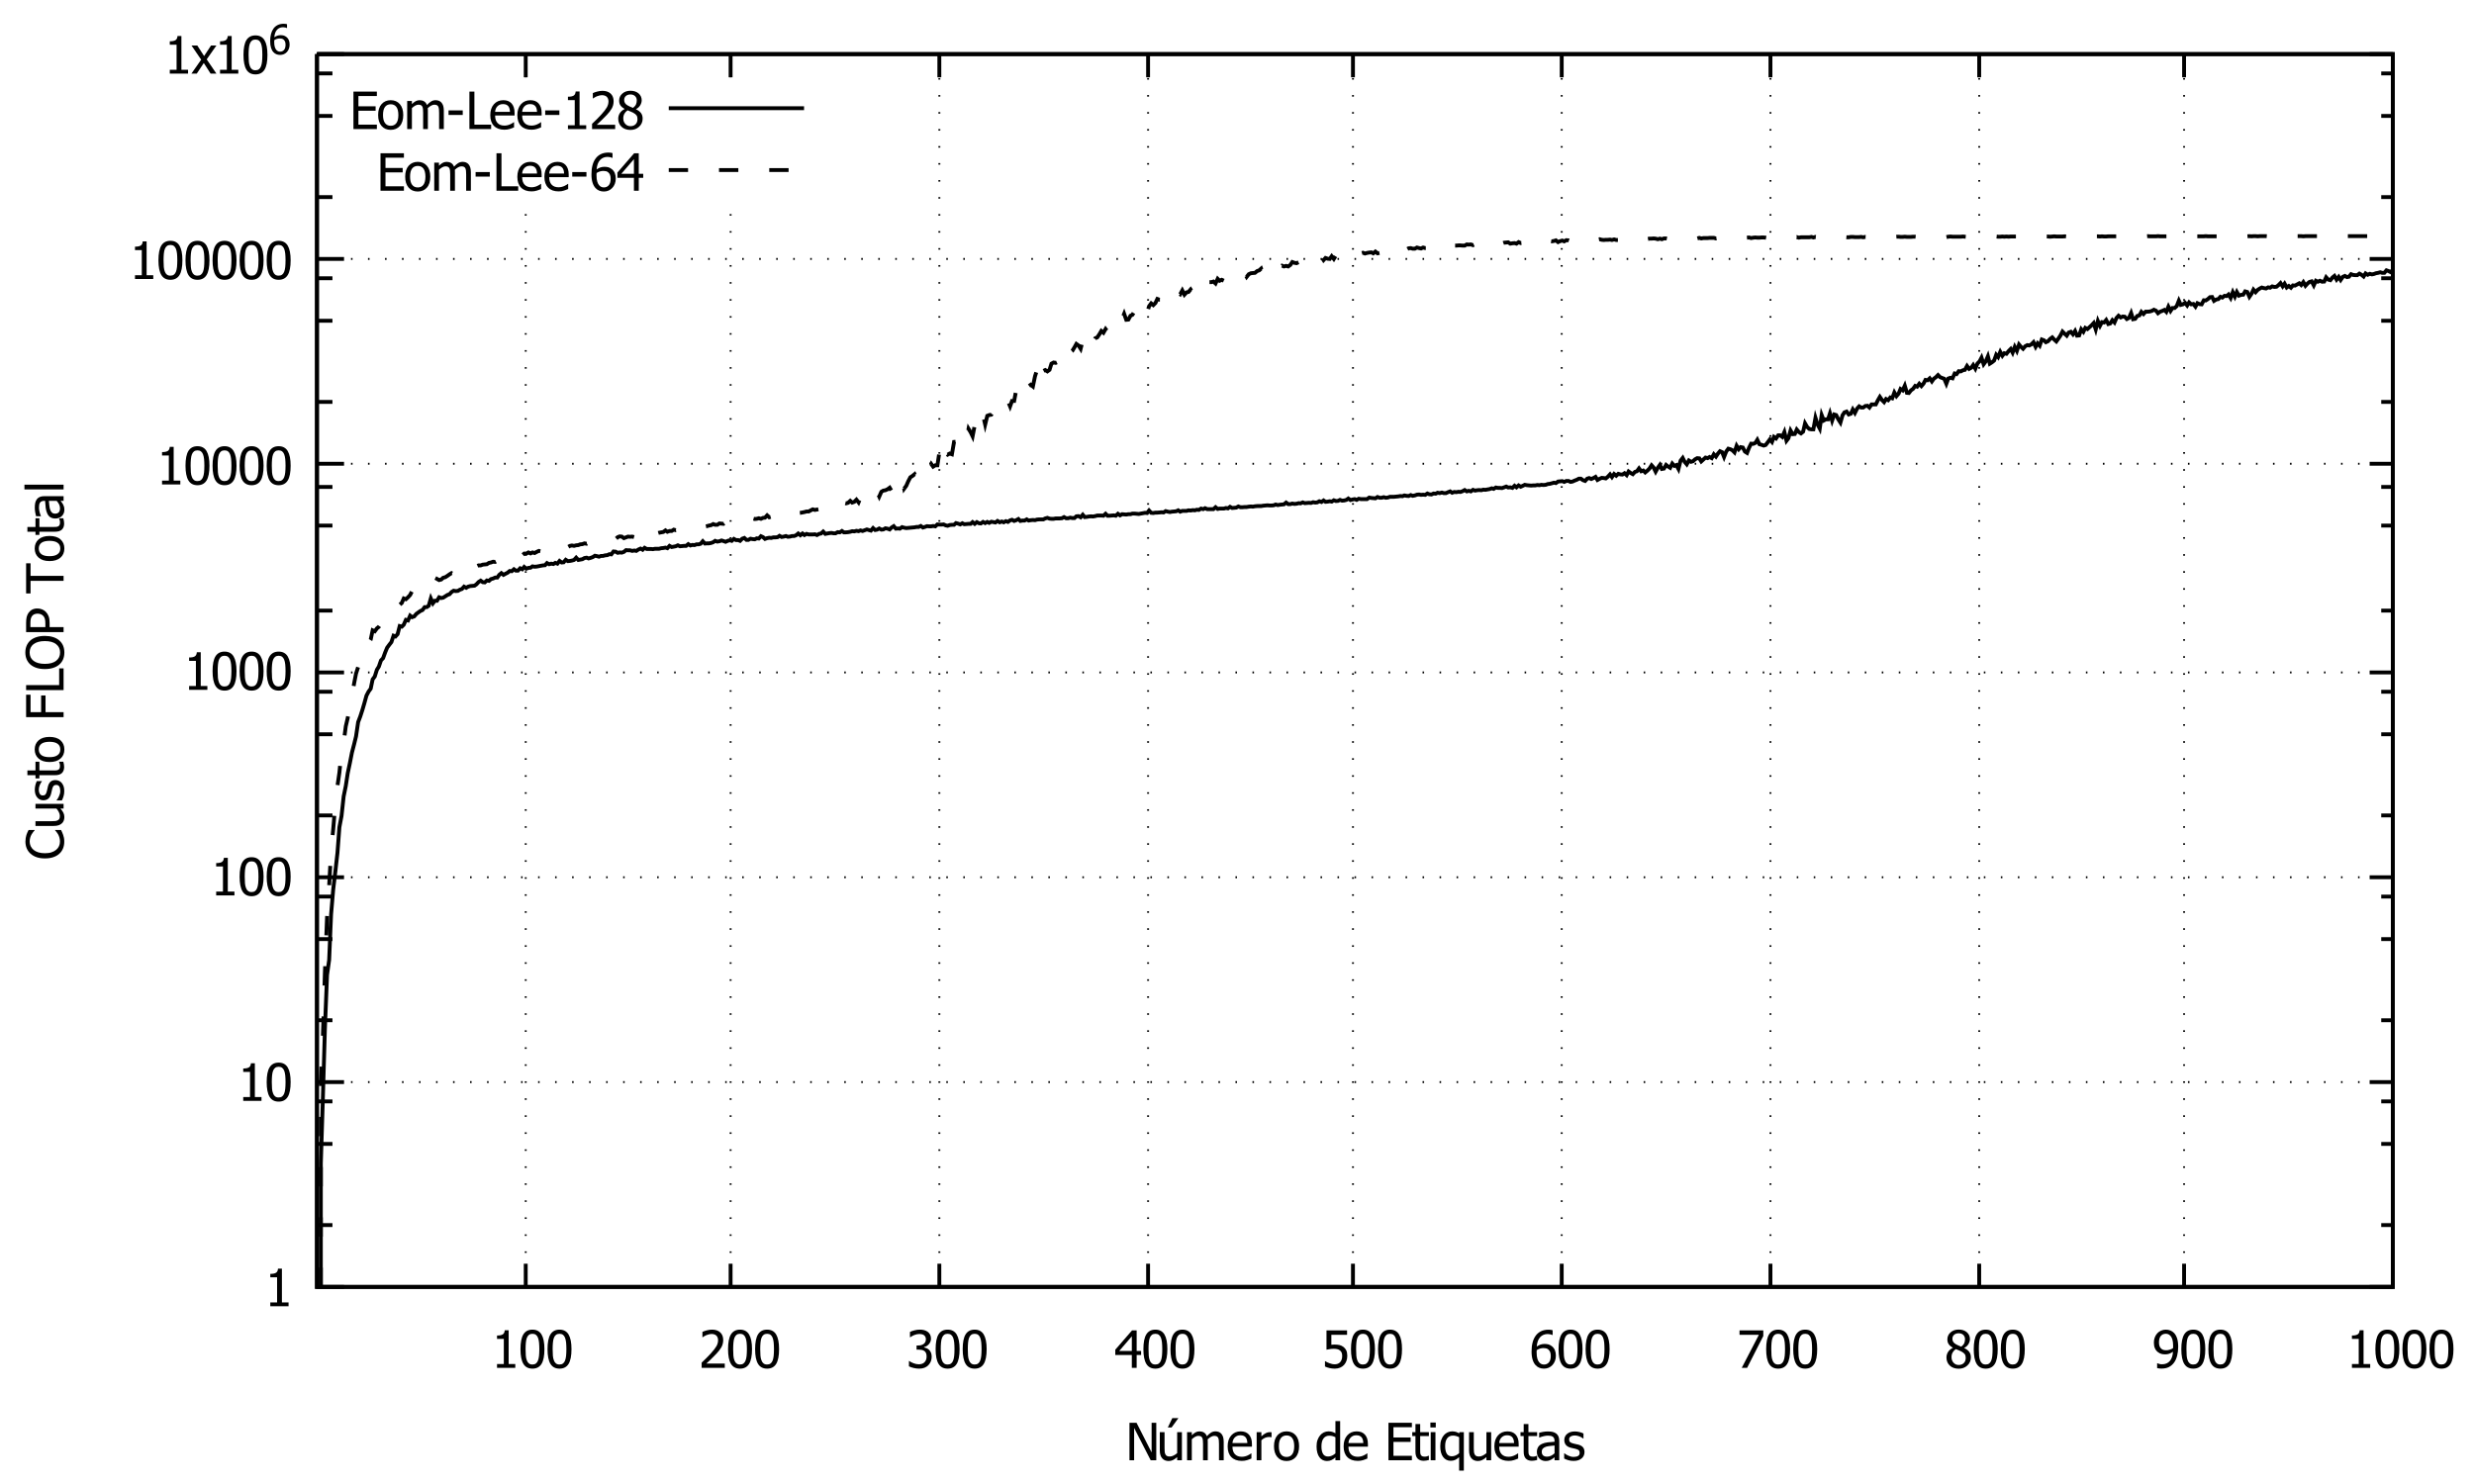 <?xml version="1.0" encoding="UTF-8"?>
<svg xmlns="http://www.w3.org/2000/svg" xmlns:xlink="http://www.w3.org/1999/xlink" width="640pt" height="384pt" viewBox="0 0 640 384" version="1.1">
<defs>
<g>
<symbol overflow="visible" id="glyph0-0">
<path style="stroke:none;" d="M 1.668 0 L 1.668 -10 L 11.668 -10 L 11.668 0 Z M 2.5 -0.832 L 10.832 -0.832 L 10.832 -9.168 L 2.5 -9.168 Z M 2.5 -0.832 "/>
</symbol>
<symbol overflow="visible" id="glyph0-1">
<path style="stroke:none;" d=""/>
</symbol>
<symbol overflow="visible" id="glyph0-2">
<path style="stroke:none;" d="M 6.199 0 L 1.473 0 L 1.473 -0.988 L 3.23 -0.988 L 3.23 -7.488 L 1.473 -7.488 L 1.473 -8.371 C 2.133 -8.367 2.621 -8.461 2.938 -8.652 C 3.25 -8.84 3.43 -9.199 3.469 -9.727 L 4.48 -9.727 L 4.48 -0.988 L 6.199 -0.988 Z M 6.199 0 "/>
</symbol>
<symbol overflow="visible" id="glyph0-3">
<path style="stroke:none;" d="M 6.738 -4.852 C 6.738 -3.109 6.484 -1.828 5.98 -1.016 C 5.473 -0.203 4.691 0.199 3.641 0.203 C 2.57 0.199 1.789 -0.211 1.289 -1.039 C 0.789 -1.867 0.539 -3.133 0.539 -4.836 C 0.539 -6.582 0.789 -7.863 1.297 -8.676 C 1.801 -9.484 2.582 -9.891 3.641 -9.891 C 4.703 -9.891 5.488 -9.469 5.988 -8.633 C 6.488 -7.789 6.738 -6.531 6.738 -4.852 Z M 5.07 -1.895 C 5.195 -2.211 5.285 -2.617 5.34 -3.109 C 5.387 -3.598 5.414 -4.18 5.418 -4.852 C 5.414 -5.516 5.387 -6.09 5.34 -6.582 C 5.285 -7.066 5.195 -7.477 5.066 -7.805 C 4.934 -8.133 4.754 -8.383 4.527 -8.559 C 4.297 -8.727 4 -8.812 3.641 -8.816 C 3.273 -8.812 2.977 -8.727 2.75 -8.559 C 2.516 -8.383 2.332 -8.129 2.199 -7.793 C 2.066 -7.461 1.98 -7.043 1.934 -6.543 C 1.887 -6.039 1.863 -5.469 1.863 -4.836 C 1.863 -4.156 1.883 -3.59 1.922 -3.137 C 1.961 -2.676 2.051 -2.27 2.195 -1.914 C 2.316 -1.578 2.496 -1.32 2.73 -1.141 C 2.961 -0.957 3.262 -0.867 3.641 -0.871 C 3.996 -0.867 4.293 -0.953 4.527 -1.129 C 4.758 -1.297 4.938 -1.551 5.07 -1.895 Z M 5.07 -1.895 "/>
</symbol>
<symbol overflow="visible" id="glyph0-4">
<path style="stroke:none;" d="M 6.535 0 L 5.031 0 L 3.27 -2.746 L 1.453 0 L 0.066 0 L 2.59 -3.605 L 0.09 -7.273 L 1.594 -7.273 L 3.348 -4.551 L 5.145 -7.273 L 6.535 -7.273 L 4.023 -3.691 Z M 6.535 0 "/>
</symbol>
<symbol overflow="visible" id="glyph0-5">
<path style="stroke:none;" d="M 6.691 0 L 0.711 0 L 0.711 -1.359 C 1.137 -1.766 1.543 -2.156 1.926 -2.531 C 2.305 -2.906 2.68 -3.293 3.047 -3.699 C 3.781 -4.504 4.281 -5.152 4.555 -5.645 C 4.82 -6.129 4.957 -6.637 4.961 -7.16 C 4.957 -7.43 4.914 -7.664 4.832 -7.871 C 4.746 -8.07 4.629 -8.242 4.484 -8.379 C 4.328 -8.508 4.152 -8.605 3.957 -8.672 C 3.754 -8.734 3.535 -8.766 3.301 -8.77 C 3.066 -8.766 2.836 -8.734 2.602 -8.68 C 2.363 -8.617 2.137 -8.547 1.922 -8.465 C 1.738 -8.387 1.562 -8.297 1.395 -8.195 C 1.223 -8.09 1.086 -8 0.984 -7.93 L 0.91 -7.93 L 0.91 -9.309 C 1.176 -9.441 1.551 -9.574 2.035 -9.703 C 2.512 -9.828 2.969 -9.891 3.398 -9.895 C 4.301 -9.891 5.008 -9.652 5.52 -9.176 C 6.031 -8.695 6.285 -8.043 6.289 -7.227 C 6.285 -6.844 6.242 -6.496 6.156 -6.176 C 6.066 -5.855 5.945 -5.559 5.789 -5.285 C 5.625 -5.004 5.43 -4.723 5.207 -4.445 C 4.98 -4.168 4.742 -3.895 4.492 -3.625 C 4.082 -3.18 3.625 -2.719 3.125 -2.246 C 2.621 -1.766 2.223 -1.391 1.926 -1.113 L 6.691 -1.113 Z M 6.691 0 "/>
</symbol>
<symbol overflow="visible" id="glyph0-6">
<path style="stroke:none;" d="M 3.328 -8.77 C 3.094 -8.766 2.859 -8.738 2.625 -8.684 C 2.391 -8.629 2.16 -8.555 1.934 -8.465 C 1.723 -8.375 1.539 -8.281 1.391 -8.188 C 1.234 -8.09 1.098 -8.004 0.977 -7.922 L 0.898 -7.922 L 0.898 -9.297 C 1.176 -9.445 1.559 -9.582 2.047 -9.707 C 2.527 -9.828 2.988 -9.891 3.43 -9.895 C 3.867 -9.891 4.25 -9.848 4.578 -9.762 C 4.902 -9.672 5.199 -9.531 5.469 -9.348 C 5.75 -9.137 5.969 -8.887 6.117 -8.594 C 6.262 -8.297 6.332 -7.953 6.336 -7.559 C 6.332 -7.023 6.156 -6.555 5.809 -6.152 C 5.453 -5.746 5.031 -5.488 4.543 -5.383 L 4.543 -5.293 C 4.746 -5.25 4.965 -5.184 5.199 -5.09 C 5.426 -4.992 5.645 -4.852 5.848 -4.668 C 6.043 -4.477 6.203 -4.234 6.332 -3.945 C 6.457 -3.648 6.52 -3.293 6.523 -2.879 C 6.52 -2.434 6.445 -2.031 6.297 -1.668 C 6.145 -1.301 5.934 -0.977 5.664 -0.695 C 5.379 -0.398 5.039 -0.176 4.641 -0.023 C 4.242 0.125 3.789 0.199 3.281 0.203 C 2.793 0.199 2.309 0.141 1.836 0.027 C 1.355 -0.09 0.957 -0.23 0.633 -0.398 L 0.633 -1.77 L 0.723 -1.77 C 0.992 -1.57 1.359 -1.379 1.82 -1.199 C 2.277 -1.016 2.738 -0.926 3.203 -0.926 C 3.465 -0.926 3.73 -0.965 4 -1.051 C 4.266 -1.133 4.488 -1.273 4.668 -1.465 C 4.84 -1.652 4.973 -1.859 5.066 -2.094 C 5.156 -2.32 5.203 -2.613 5.203 -2.969 C 5.203 -3.316 5.148 -3.605 5.047 -3.832 C 4.941 -4.059 4.801 -4.234 4.621 -4.367 C 4.438 -4.492 4.223 -4.582 3.973 -4.637 C 3.723 -4.684 3.453 -4.711 3.164 -4.715 L 2.609 -4.715 L 2.609 -5.793 L 3.039 -5.793 C 3.621 -5.789 4.098 -5.93 4.469 -6.211 C 4.832 -6.488 5.016 -6.891 5.02 -7.422 C 5.016 -7.66 4.969 -7.867 4.875 -8.047 C 4.781 -8.219 4.66 -8.359 4.512 -8.469 C 4.348 -8.578 4.164 -8.656 3.965 -8.703 C 3.762 -8.742 3.551 -8.766 3.328 -8.77 Z M 3.328 -8.77 "/>
</symbol>
<symbol overflow="visible" id="glyph0-7">
<path style="stroke:none;" d="M 6.945 -3.332 L 5.793 -3.332 L 5.793 0 L 4.543 0 L 4.543 -3.332 L 0.262 -3.332 L 0.262 -4.699 L 4.598 -9.695 L 5.793 -9.695 L 5.793 -4.375 L 6.945 -4.375 Z M 4.543 -4.375 L 4.543 -8.164 L 1.277 -4.375 Z M 4.543 -4.375 "/>
</symbol>
<symbol overflow="visible" id="glyph0-8">
<path style="stroke:none;" d="M 6.582 -3.086 C 6.578 -2.613 6.504 -2.18 6.355 -1.781 C 6.203 -1.383 5.996 -1.039 5.73 -0.75 C 5.457 -0.453 5.117 -0.219 4.711 -0.051 C 4.305 0.117 3.848 0.199 3.348 0.203 C 2.879 0.199 2.422 0.148 1.973 0.047 C 1.523 -0.055 1.137 -0.188 0.809 -0.352 L 0.809 -1.727 L 0.898 -1.727 C 0.992 -1.648 1.137 -1.562 1.328 -1.473 C 1.512 -1.379 1.719 -1.293 1.945 -1.211 C 2.203 -1.117 2.438 -1.047 2.648 -1 C 2.859 -0.949 3.098 -0.926 3.367 -0.926 C 3.625 -0.926 3.879 -0.969 4.129 -1.062 C 4.375 -1.152 4.586 -1.305 4.766 -1.516 C 4.922 -1.707 5.047 -1.93 5.133 -2.188 C 5.219 -2.438 5.262 -2.742 5.262 -3.094 C 5.262 -3.434 5.215 -3.715 5.121 -3.938 C 5.027 -4.156 4.891 -4.336 4.715 -4.484 C 4.523 -4.648 4.293 -4.766 4.027 -4.832 C 3.754 -4.898 3.453 -4.934 3.117 -4.934 C 2.766 -4.934 2.41 -4.906 2.055 -4.852 C 1.699 -4.797 1.414 -4.746 1.203 -4.699 L 1.203 -9.695 L 6.523 -9.695 L 6.523 -8.555 L 2.461 -8.555 L 2.461 -5.977 C 2.617 -5.992 2.77 -6.004 2.922 -6.016 C 3.074 -6.02 3.215 -6.023 3.34 -6.027 C 3.832 -6.023 4.25 -5.98 4.594 -5.902 C 4.938 -5.816 5.266 -5.656 5.586 -5.422 C 5.902 -5.176 6.148 -4.875 6.324 -4.512 C 6.492 -4.145 6.578 -3.668 6.582 -3.086 Z M 6.582 -3.086 "/>
</symbol>
<symbol overflow="visible" id="glyph0-9">
<path style="stroke:none;" d="M 6.844 -3.145 C 6.844 -2.641 6.758 -2.18 6.594 -1.762 C 6.426 -1.34 6.207 -0.988 5.93 -0.711 C 5.641 -0.406 5.312 -0.18 4.953 -0.027 C 4.59 0.125 4.195 0.199 3.762 0.203 C 3.324 0.199 2.926 0.129 2.566 -0.02 C 2.207 -0.164 1.891 -0.383 1.621 -0.676 C 1.285 -1.023 1.023 -1.496 0.836 -2.086 C 0.645 -2.672 0.551 -3.395 0.555 -4.258 C 0.551 -5.098 0.637 -5.859 0.812 -6.539 C 0.984 -7.219 1.25 -7.809 1.613 -8.312 C 1.961 -8.801 2.414 -9.184 2.973 -9.461 C 3.527 -9.734 4.172 -9.871 4.902 -9.875 C 5.117 -9.871 5.32 -9.863 5.508 -9.844 C 5.695 -9.82 5.859 -9.785 6.004 -9.738 L 6.004 -8.496 L 5.945 -8.496 C 5.824 -8.559 5.656 -8.617 5.438 -8.676 C 5.215 -8.727 4.977 -8.754 4.727 -8.758 C 3.918 -8.754 3.266 -8.48 2.77 -7.938 C 2.27 -7.391 1.977 -6.582 1.887 -5.516 C 2.195 -5.727 2.512 -5.895 2.84 -6.016 C 3.164 -6.129 3.52 -6.188 3.906 -6.191 C 4.281 -6.188 4.613 -6.148 4.898 -6.078 C 5.18 -6 5.477 -5.848 5.789 -5.617 C 6.141 -5.348 6.402 -5.008 6.582 -4.594 C 6.754 -4.18 6.844 -3.695 6.844 -3.145 Z M 5.52 -3.094 C 5.52 -3.492 5.465 -3.824 5.363 -4.094 C 5.254 -4.363 5.086 -4.594 4.855 -4.785 C 4.684 -4.922 4.492 -5.012 4.277 -5.059 C 4.062 -5.098 3.844 -5.121 3.621 -5.125 C 3.316 -5.121 3.02 -5.074 2.734 -4.988 C 2.445 -4.895 2.164 -4.762 1.887 -4.59 C 1.879 -4.488 1.871 -4.398 1.867 -4.312 C 1.863 -4.223 1.863 -4.109 1.863 -3.977 C 1.863 -3.301 1.926 -2.758 2.059 -2.348 C 2.188 -1.934 2.352 -1.621 2.551 -1.414 C 2.734 -1.203 2.93 -1.059 3.129 -0.98 C 3.324 -0.895 3.535 -0.855 3.77 -0.859 C 4.285 -0.855 4.707 -1.043 5.035 -1.418 C 5.355 -1.793 5.52 -2.352 5.52 -3.094 Z M 5.52 -3.094 "/>
</symbol>
<symbol overflow="visible" id="glyph0-10">
<path style="stroke:none;" d="M 6.797 -8.242 L 2.605 0 L 1.219 0 L 5.656 -8.555 L 0.645 -8.555 L 0.645 -9.695 L 6.797 -9.695 Z M 6.797 -8.242 "/>
</symbol>
<symbol overflow="visible" id="glyph0-11">
<path style="stroke:none;" d="M 5.281 -7.434 C 5.277 -7.867 5.133 -8.23 4.844 -8.52 C 4.551 -8.809 4.148 -8.953 3.633 -8.957 C 3.156 -8.953 2.766 -8.824 2.469 -8.566 C 2.164 -8.305 2.016 -7.953 2.02 -7.512 C 2.016 -7.191 2.094 -6.918 2.25 -6.699 C 2.402 -6.473 2.633 -6.273 2.941 -6.102 C 3.074 -6.023 3.277 -5.922 3.559 -5.793 C 3.832 -5.66 4.082 -5.559 4.309 -5.488 C 4.684 -5.777 4.941 -6.074 5.078 -6.383 C 5.211 -6.688 5.277 -7.039 5.281 -7.434 Z M 5.461 -2.578 C 5.461 -2.977 5.383 -3.293 5.227 -3.527 C 5.07 -3.762 4.77 -4 4.324 -4.246 C 4.176 -4.324 3.977 -4.414 3.734 -4.512 C 3.484 -4.605 3.207 -4.719 2.902 -4.852 C 2.539 -4.609 2.266 -4.312 2.074 -3.969 C 1.883 -3.617 1.785 -3.219 1.789 -2.773 C 1.785 -2.184 1.965 -1.699 2.32 -1.32 C 2.672 -0.938 3.113 -0.75 3.652 -0.75 C 4.195 -0.75 4.633 -0.91 4.965 -1.238 C 5.293 -1.562 5.461 -2.012 5.461 -2.578 Z M 3.641 0.223 C 3.156 0.223 2.719 0.148 2.324 0.008 C 1.926 -0.137 1.59 -0.34 1.316 -0.613 C 1.039 -0.871 0.832 -1.18 0.691 -1.539 C 0.551 -1.895 0.48 -2.273 0.48 -2.676 C 0.48 -3.199 0.617 -3.684 0.898 -4.125 C 1.176 -4.562 1.586 -4.91 2.121 -5.176 L 2.121 -5.215 C 1.645 -5.492 1.289 -5.793 1.059 -6.125 C 0.828 -6.453 0.715 -6.867 0.715 -7.363 C 0.715 -8.09 0.988 -8.695 1.543 -9.184 C 2.09 -9.668 2.789 -9.914 3.641 -9.914 C 4.516 -9.914 5.223 -9.68 5.758 -9.219 C 6.285 -8.754 6.551 -8.164 6.555 -7.449 C 6.551 -7.012 6.422 -6.582 6.172 -6.156 C 5.914 -5.73 5.551 -5.398 5.078 -5.164 L 5.078 -5.125 C 5.641 -4.855 6.066 -4.535 6.359 -4.16 C 6.648 -3.781 6.797 -3.293 6.797 -2.703 C 6.797 -1.867 6.496 -1.172 5.895 -0.617 C 5.293 -0.055 4.539 0.223 3.641 0.223 Z M 3.641 0.223 "/>
</symbol>
<symbol overflow="visible" id="glyph0-12">
<path style="stroke:none;" d="M 5.418 -5.711 C 5.414 -6.367 5.352 -6.902 5.234 -7.32 C 5.109 -7.73 4.945 -8.051 4.734 -8.281 C 4.539 -8.484 4.344 -8.629 4.152 -8.711 C 3.953 -8.785 3.738 -8.824 3.508 -8.828 C 2.973 -8.824 2.547 -8.633 2.23 -8.254 C 1.914 -7.871 1.758 -7.316 1.758 -6.594 C 1.758 -6.184 1.809 -5.848 1.914 -5.586 C 2.016 -5.316 2.184 -5.09 2.422 -4.902 C 2.582 -4.766 2.77 -4.676 2.98 -4.629 C 3.188 -4.582 3.41 -4.559 3.652 -4.562 C 3.926 -4.559 4.227 -4.605 4.551 -4.707 C 4.867 -4.801 5.148 -4.934 5.391 -5.098 C 5.395 -5.16 5.398 -5.246 5.406 -5.355 C 5.41 -5.461 5.414 -5.578 5.418 -5.711 Z M 0.438 -6.543 C 0.434 -7.039 0.516 -7.496 0.68 -7.91 C 0.844 -8.32 1.066 -8.676 1.348 -8.977 C 1.613 -9.262 1.941 -9.484 2.332 -9.648 C 2.723 -9.809 3.117 -9.891 3.516 -9.891 C 3.961 -9.891 4.363 -9.812 4.73 -9.664 C 5.09 -9.512 5.406 -9.297 5.672 -9.016 C 6.004 -8.66 6.262 -8.195 6.449 -7.617 C 6.633 -7.039 6.727 -6.309 6.727 -5.43 C 6.727 -4.625 6.633 -3.863 6.453 -3.148 C 6.27 -2.426 6.004 -1.832 5.656 -1.359 C 5.281 -0.855 4.836 -0.469 4.312 -0.207 C 3.789 0.059 3.141 0.188 2.375 0.188 C 2.199 0.188 2.016 0.176 1.824 0.156 C 1.625 0.137 1.445 0.102 1.277 0.051 L 1.277 -1.191 L 1.34 -1.191 C 1.445 -1.129 1.613 -1.07 1.848 -1.016 C 2.074 -0.953 2.309 -0.926 2.551 -0.93 C 3.398 -0.926 4.066 -1.207 4.555 -1.77 C 5.039 -2.328 5.316 -3.129 5.383 -4.172 C 5.035 -3.938 4.703 -3.766 4.391 -3.656 C 4.07 -3.547 3.73 -3.492 3.367 -3.496 C 3.004 -3.492 2.676 -3.531 2.383 -3.613 C 2.086 -3.688 1.789 -3.84 1.492 -4.07 C 1.141 -4.332 0.879 -4.668 0.703 -5.074 C 0.523 -5.48 0.434 -5.969 0.438 -6.543 Z M 0.438 -6.543 "/>
</symbol>
<symbol overflow="visible" id="glyph0-13">
<path style="stroke:none;" d="M 7.918 0 L 6.473 0 L 2.188 -8.359 L 2.188 0 L 0.984 0 L 0.984 -9.695 L 2.812 -9.695 L 6.711 -2.02 L 6.711 -9.695 L 7.918 -9.695 Z M 7.918 0 "/>
</symbol>
<symbol overflow="visible" id="glyph0-14">
<path style="stroke:none;" d="M 6.551 0 L 5.324 0 L 5.324 -0.809 C 4.945 -0.477 4.586 -0.223 4.25 -0.055 C 3.906 0.117 3.531 0.199 3.117 0.203 C 2.801 0.199 2.5 0.148 2.223 0.047 C 1.941 -0.055 1.699 -0.219 1.492 -0.449 C 1.281 -0.672 1.117 -0.957 1.004 -1.301 C 0.887 -1.645 0.832 -2.059 0.832 -2.551 L 0.832 -7.273 L 2.059 -7.273 L 2.059 -3.133 C 2.055 -2.742 2.07 -2.422 2.098 -2.168 C 2.125 -1.914 2.188 -1.691 2.293 -1.504 C 2.387 -1.312 2.523 -1.176 2.699 -1.094 C 2.867 -1.004 3.113 -0.961 3.438 -0.965 C 3.734 -0.961 4.055 -1.047 4.395 -1.219 C 4.73 -1.387 5.039 -1.594 5.324 -1.844 L 5.324 -7.273 L 6.551 -7.273 Z M 5.652 -10.91 L 3.875 -8.477 L 2.902 -8.477 L 4.07 -10.91 Z M 5.652 -10.91 "/>
</symbol>
<symbol overflow="visible" id="glyph0-15">
<path style="stroke:none;" d="M 9.141 0 L 9.141 -4.207 C 9.141 -4.539 9.125 -4.848 9.102 -5.133 C 9.07 -5.414 9.016 -5.637 8.938 -5.801 C 8.848 -5.973 8.727 -6.098 8.566 -6.184 C 8.406 -6.262 8.188 -6.305 7.918 -6.309 C 7.66 -6.305 7.391 -6.227 7.105 -6.078 C 6.812 -5.922 6.516 -5.699 6.211 -5.41 C 6.215 -5.332 6.219 -5.246 6.227 -5.145 C 6.23 -5.043 6.234 -4.922 6.238 -4.785 L 6.238 0 L 5.012 0 L 5.012 -4.207 C 5.008 -4.539 4.996 -4.848 4.973 -5.133 C 4.945 -5.414 4.891 -5.637 4.812 -5.801 C 4.719 -5.973 4.594 -6.098 4.438 -6.184 C 4.273 -6.262 4.059 -6.305 3.789 -6.309 C 3.52 -6.305 3.242 -6.223 2.953 -6.059 C 2.664 -5.895 2.383 -5.684 2.109 -5.43 L 2.109 0 L 0.887 0 L 0.887 -7.273 L 2.109 -7.273 L 2.109 -6.465 C 2.43 -6.781 2.746 -7.031 3.062 -7.207 C 3.375 -7.383 3.723 -7.469 4.102 -7.473 C 4.531 -7.469 4.91 -7.371 5.242 -7.18 C 5.574 -6.98 5.828 -6.66 6.004 -6.219 C 6.367 -6.625 6.727 -6.938 7.082 -7.152 C 7.43 -7.363 7.812 -7.469 8.23 -7.473 C 8.539 -7.469 8.824 -7.422 9.082 -7.324 C 9.336 -7.227 9.559 -7.07 9.754 -6.855 C 9.945 -6.633 10.094 -6.355 10.203 -6.027 C 10.305 -5.695 10.359 -5.281 10.363 -4.785 L 10.363 0 Z M 9.141 0 "/>
</symbol>
<symbol overflow="visible" id="glyph0-16">
<path style="stroke:none;" d="M 4.043 0.168 C 2.883 0.164 1.98 -0.16 1.344 -0.809 C 0.699 -1.461 0.379 -2.387 0.383 -3.594 C 0.379 -4.773 0.691 -5.719 1.312 -6.422 C 1.934 -7.121 2.746 -7.469 3.75 -7.473 C 4.199 -7.469 4.598 -7.406 4.945 -7.277 C 5.293 -7.145 5.598 -6.941 5.859 -6.668 C 6.117 -6.387 6.316 -6.047 6.457 -5.648 C 6.598 -5.246 6.668 -4.754 6.668 -4.172 L 6.668 -3.508 L 1.629 -3.508 C 1.629 -2.66 1.84 -2.012 2.266 -1.566 C 2.688 -1.117 3.277 -0.895 4.031 -0.898 C 4.297 -0.895 4.559 -0.926 4.82 -0.988 C 5.074 -1.047 5.309 -1.125 5.52 -1.223 C 5.738 -1.32 5.922 -1.418 6.078 -1.512 C 6.227 -1.605 6.355 -1.691 6.457 -1.777 L 6.531 -1.777 L 6.531 -0.441 C 6.387 -0.383 6.207 -0.312 5.996 -0.23 C 5.777 -0.145 5.586 -0.078 5.422 -0.031 C 5.18 0.035 4.965 0.082 4.773 0.117 C 4.578 0.148 4.336 0.164 4.043 0.168 Z M 5.477 -4.445 C 5.465 -4.773 5.426 -5.059 5.355 -5.297 C 5.285 -5.535 5.184 -5.738 5.059 -5.906 C 4.91 -6.086 4.727 -6.223 4.508 -6.32 C 4.281 -6.414 4.008 -6.461 3.68 -6.465 C 3.352 -6.461 3.074 -6.414 2.848 -6.316 C 2.621 -6.219 2.414 -6.074 2.227 -5.891 C 2.043 -5.695 1.902 -5.484 1.809 -5.258 C 1.711 -5.023 1.652 -4.754 1.629 -4.445 Z M 5.477 -4.445 "/>
</symbol>
<symbol overflow="visible" id="glyph0-17">
<path style="stroke:none;" d="M 4.738 -5.957 L 4.676 -5.957 C 4.582 -5.98 4.484 -5.996 4.383 -6.004 C 4.281 -6.008 4.156 -6.012 4.016 -6.016 C 3.684 -6.012 3.359 -5.941 3.035 -5.801 C 2.707 -5.656 2.398 -5.441 2.109 -5.164 L 2.109 0 L 0.887 0 L 0.887 -7.273 L 2.109 -7.273 L 2.109 -6.191 C 2.555 -6.586 2.941 -6.863 3.277 -7.027 C 3.605 -7.188 3.93 -7.27 4.246 -7.273 C 4.367 -7.27 4.461 -7.266 4.527 -7.262 C 4.586 -7.254 4.656 -7.246 4.738 -7.234 Z M 4.738 -5.957 "/>
</symbol>
<symbol overflow="visible" id="glyph0-18">
<path style="stroke:none;" d="M 6.867 -3.633 C 6.867 -2.406 6.57 -1.461 5.98 -0.797 C 5.391 -0.133 4.605 0.199 3.625 0.203 C 2.613 0.199 1.816 -0.141 1.238 -0.828 C 0.656 -1.516 0.367 -2.453 0.371 -3.633 C 0.367 -4.848 0.668 -5.789 1.266 -6.465 C 1.859 -7.133 2.645 -7.469 3.625 -7.473 C 4.605 -7.469 5.391 -7.133 5.98 -6.465 C 6.57 -5.793 6.867 -4.852 6.867 -3.633 Z M 5.605 -3.633 C 5.602 -4.574 5.43 -5.273 5.09 -5.73 C 4.746 -6.188 4.258 -6.414 3.625 -6.418 C 2.984 -6.414 2.492 -6.188 2.148 -5.73 C 1.801 -5.273 1.629 -4.574 1.633 -3.633 C 1.629 -2.719 1.801 -2.027 2.148 -1.559 C 2.492 -1.086 2.984 -0.848 3.625 -0.852 C 4.254 -0.848 4.742 -1.078 5.086 -1.543 C 5.43 -2.004 5.602 -2.703 5.605 -3.633 Z M 5.605 -3.633 "/>
</symbol>
<symbol overflow="visible" id="glyph0-19">
<path style="stroke:none;" d="M 6.484 0 L 5.262 0 L 5.262 -0.742 C 5.066 -0.578 4.898 -0.445 4.766 -0.344 C 4.625 -0.238 4.465 -0.145 4.277 -0.059 C 4.102 0.023 3.918 0.086 3.734 0.133 C 3.547 0.176 3.332 0.199 3.086 0.203 C 2.688 0.199 2.32 0.121 1.988 -0.043 C 1.648 -0.207 1.363 -0.449 1.133 -0.77 C 0.891 -1.086 0.707 -1.484 0.578 -1.957 C 0.445 -2.426 0.379 -2.965 0.383 -3.582 C 0.379 -4.215 0.461 -4.77 0.629 -5.238 C 0.793 -5.703 1.023 -6.109 1.316 -6.457 C 1.578 -6.773 1.898 -7.02 2.273 -7.203 C 2.648 -7.379 3.043 -7.469 3.457 -7.473 C 3.82 -7.469 4.137 -7.43 4.406 -7.352 C 4.676 -7.27 4.961 -7.145 5.262 -6.98 L 5.262 -10.129 L 6.484 -10.129 Z M 5.262 -1.77 L 5.262 -5.965 C 4.957 -6.109 4.684 -6.211 4.441 -6.27 C 4.199 -6.324 3.938 -6.352 3.66 -6.355 C 3.027 -6.352 2.535 -6.117 2.18 -5.648 C 1.824 -5.176 1.645 -4.492 1.648 -3.605 C 1.645 -2.746 1.781 -2.094 2.059 -1.645 C 2.328 -1.188 2.766 -0.961 3.371 -0.965 C 3.691 -0.961 4.016 -1.031 4.344 -1.18 C 4.664 -1.32 4.973 -1.52 5.262 -1.77 Z M 5.262 -1.77 "/>
</symbol>
<symbol overflow="visible" id="glyph0-20">
<path style="stroke:none;" d="M 0.984 0 L 0.984 -9.695 L 7.043 -9.695 L 7.043 -8.547 L 2.273 -8.547 L 2.273 -5.891 L 6.719 -5.891 L 6.719 -4.746 L 2.273 -4.746 L 2.273 -1.145 L 7.043 -1.145 L 7.043 0 Z M 0.984 0 "/>
</symbol>
<symbol overflow="visible" id="glyph0-21">
<path style="stroke:none;" d="M 3.086 0.145 C 2.414 0.141 1.895 -0.047 1.523 -0.426 C 1.148 -0.805 0.961 -1.406 0.965 -2.227 L 0.965 -6.258 L 0.137 -6.258 L 0.137 -7.273 L 0.965 -7.273 L 0.965 -9.363 L 2.188 -9.363 L 2.188 -7.273 L 4.441 -7.273 L 4.441 -6.258 L 2.188 -6.258 L 2.188 -2.801 C 2.184 -2.43 2.191 -2.145 2.207 -1.945 C 2.219 -1.746 2.27 -1.559 2.355 -1.387 C 2.43 -1.234 2.547 -1.121 2.715 -1.043 C 2.875 -0.965 3.102 -0.926 3.387 -0.93 C 3.582 -0.926 3.773 -0.953 3.965 -1.016 C 4.148 -1.07 4.281 -1.121 4.367 -1.164 L 4.441 -1.164 L 4.441 -0.066 C 4.207 0 3.973 0.047 3.738 0.086 C 3.504 0.121 3.285 0.141 3.086 0.145 Z M 3.086 0.145 "/>
</symbol>
<symbol overflow="visible" id="glyph0-22">
<path style="stroke:none;" d="M 2.137 0 L 0.91 0 L 0.91 -7.273 L 2.137 -7.273 Z M 2.219 -8.488 L 0.828 -8.488 L 0.828 -9.758 L 2.219 -9.758 Z M 2.219 -8.488 "/>
</symbol>
<symbol overflow="visible" id="glyph0-23">
<path style="stroke:none;" d="M 6.484 2.684 L 5.262 2.684 L 5.262 -0.793 C 4.902 -0.465 4.555 -0.227 4.219 -0.078 C 3.879 0.07 3.504 0.141 3.094 0.145 C 2.266 0.141 1.605 -0.188 1.117 -0.848 C 0.625 -1.508 0.379 -2.43 0.383 -3.613 C 0.379 -4.234 0.465 -4.785 0.641 -5.27 C 0.809 -5.746 1.035 -6.148 1.32 -6.477 C 1.586 -6.789 1.91 -7.035 2.285 -7.211 C 2.656 -7.383 3.043 -7.469 3.449 -7.473 C 3.82 -7.469 4.145 -7.426 4.422 -7.344 C 4.691 -7.254 4.973 -7.129 5.262 -6.961 L 5.34 -7.273 L 6.484 -7.273 Z M 5.262 -1.824 L 5.262 -5.965 C 4.949 -6.113 4.672 -6.219 4.434 -6.281 C 4.188 -6.344 3.926 -6.375 3.652 -6.375 C 3.004 -6.375 2.512 -6.141 2.168 -5.676 C 1.82 -5.211 1.645 -4.543 1.648 -3.672 C 1.645 -2.816 1.785 -2.16 2.062 -1.707 C 2.34 -1.246 2.77 -1.02 3.359 -1.023 C 3.699 -1.02 4.035 -1.094 4.363 -1.242 C 4.688 -1.391 4.988 -1.582 5.262 -1.824 Z M 5.262 -1.824 "/>
</symbol>
<symbol overflow="visible" id="glyph0-24">
<path style="stroke:none;" d="M 6.551 0 L 5.324 0 L 5.324 -0.809 C 4.945 -0.477 4.586 -0.223 4.25 -0.055 C 3.906 0.117 3.531 0.199 3.117 0.203 C 2.801 0.199 2.5 0.148 2.223 0.047 C 1.941 -0.055 1.699 -0.219 1.492 -0.449 C 1.281 -0.672 1.117 -0.957 1.004 -1.301 C 0.887 -1.645 0.832 -2.059 0.832 -2.551 L 0.832 -7.273 L 2.059 -7.273 L 2.059 -3.133 C 2.055 -2.742 2.07 -2.422 2.098 -2.168 C 2.125 -1.914 2.188 -1.691 2.293 -1.504 C 2.387 -1.312 2.523 -1.176 2.699 -1.094 C 2.867 -1.004 3.113 -0.961 3.438 -0.965 C 3.734 -0.961 4.055 -1.047 4.395 -1.219 C 4.73 -1.387 5.039 -1.594 5.324 -1.844 L 5.324 -7.273 L 6.551 -7.273 Z M 6.551 0 "/>
</symbol>
<symbol overflow="visible" id="glyph0-25">
<path style="stroke:none;" d="M 4.949 -1.789 L 4.949 -3.809 C 4.656 -3.781 4.289 -3.742 3.844 -3.699 C 3.398 -3.652 3.039 -3.59 2.766 -3.508 C 2.438 -3.406 2.168 -3.254 1.957 -3.051 C 1.746 -2.844 1.641 -2.555 1.641 -2.188 C 1.641 -1.766 1.758 -1.453 1.992 -1.242 C 2.227 -1.031 2.566 -0.926 3.02 -0.926 C 3.402 -0.926 3.754 -1.008 4.07 -1.176 C 4.379 -1.34 4.672 -1.543 4.949 -1.789 Z M 4.949 -0.773 C 4.844 -0.699 4.711 -0.594 4.547 -0.465 C 4.379 -0.328 4.215 -0.223 4.062 -0.148 C 3.844 -0.035 3.637 0.047 3.434 0.109 C 3.23 0.168 2.945 0.199 2.586 0.203 C 2.281 0.199 1.996 0.141 1.73 0.031 C 1.457 -0.082 1.223 -0.234 1.023 -0.441 C 0.824 -0.637 0.668 -0.883 0.555 -1.18 C 0.434 -1.469 0.375 -1.781 0.379 -2.109 C 0.375 -2.609 0.48 -3.035 0.695 -3.395 C 0.906 -3.746 1.242 -4.027 1.707 -4.238 C 2.109 -4.422 2.59 -4.551 3.148 -4.625 C 3.703 -4.695 4.305 -4.75 4.949 -4.785 L 4.949 -5.02 C 4.945 -5.305 4.902 -5.535 4.816 -5.711 C 4.73 -5.887 4.609 -6.023 4.453 -6.121 C 4.297 -6.219 4.105 -6.285 3.879 -6.316 C 3.652 -6.348 3.418 -6.363 3.184 -6.367 C 2.898 -6.363 2.566 -6.32 2.188 -6.238 C 1.801 -6.152 1.422 -6.031 1.043 -5.871 L 0.969 -5.871 L 0.969 -7.117 C 1.191 -7.18 1.516 -7.25 1.938 -7.332 C 2.355 -7.406 2.773 -7.445 3.191 -7.449 C 3.688 -7.445 4.109 -7.406 4.453 -7.332 C 4.797 -7.25 5.105 -7.109 5.379 -6.906 C 5.641 -6.707 5.836 -6.449 5.969 -6.133 C 6.098 -5.812 6.164 -5.426 6.164 -4.973 L 6.164 0 L 4.949 0 Z M 4.949 -0.773 "/>
</symbol>
<symbol overflow="visible" id="glyph0-26">
<path style="stroke:none;" d="M 2.852 0.176 C 2.363 0.176 1.906 0.113 1.484 -0.02 C 1.059 -0.145 0.711 -0.285 0.438 -0.438 L 0.438 -1.809 L 0.5 -1.809 C 0.602 -1.727 0.727 -1.637 0.867 -1.535 C 1.008 -1.434 1.195 -1.328 1.434 -1.223 C 1.641 -1.125 1.867 -1.039 2.117 -0.969 C 2.363 -0.891 2.625 -0.855 2.898 -0.859 C 3.09 -0.855 3.297 -0.879 3.523 -0.926 C 3.742 -0.973 3.906 -1.031 4.016 -1.102 C 4.164 -1.199 4.273 -1.305 4.344 -1.418 C 4.406 -1.531 4.441 -1.699 4.445 -1.926 C 4.441 -2.215 4.363 -2.434 4.207 -2.582 C 4.051 -2.727 3.77 -2.852 3.367 -2.957 C 3.207 -2.992 3.004 -3.039 2.754 -3.094 C 2.5 -3.145 2.266 -3.199 2.059 -3.262 C 1.496 -3.422 1.094 -3.672 0.844 -4.008 C 0.594 -4.344 0.469 -4.75 0.469 -5.227 C 0.469 -5.883 0.715 -6.414 1.211 -6.828 C 1.703 -7.238 2.359 -7.445 3.184 -7.449 C 3.582 -7.445 3.988 -7.395 4.398 -7.297 C 4.805 -7.195 5.148 -7.07 5.43 -6.922 L 5.43 -5.613 L 5.363 -5.613 C 5.047 -5.859 4.699 -6.055 4.316 -6.199 C 3.93 -6.34 3.543 -6.41 3.156 -6.414 C 2.75 -6.41 2.41 -6.324 2.133 -6.16 C 1.855 -5.988 1.715 -5.734 1.719 -5.391 C 1.715 -5.086 1.797 -4.855 1.965 -4.707 C 2.129 -4.555 2.395 -4.434 2.762 -4.344 C 2.941 -4.289 3.145 -4.242 3.367 -4.199 C 3.59 -4.152 3.824 -4.102 4.074 -4.043 C 4.609 -3.906 5.016 -3.68 5.289 -3.371 C 5.559 -3.055 5.695 -2.633 5.695 -2.098 C 5.695 -1.785 5.633 -1.488 5.508 -1.207 C 5.383 -0.926 5.203 -0.684 4.969 -0.488 C 4.707 -0.27 4.41 -0.109 4.086 0.004 C 3.754 0.117 3.344 0.176 2.852 0.176 Z M 2.852 0.176 "/>
</symbol>
<symbol overflow="visible" id="glyph0-27">
<path style="stroke:none;" d="M 4.258 -3.652 L 0.586 -3.652 L 0.586 -4.832 L 4.258 -4.832 Z M 4.258 -3.652 "/>
</symbol>
<symbol overflow="visible" id="glyph0-28">
<path style="stroke:none;" d="M 6.602 0 L 0.984 0 L 0.984 -9.695 L 2.273 -9.695 L 2.273 -1.145 L 6.602 -1.145 Z M 6.602 0 "/>
</symbol>
<symbol overflow="visible" id="glyph1-0">
<path style="stroke:none;" d="M 1.332 0 L 1.332 -8 L 9.332 -8 L 9.332 0 Z M 2 -0.668 L 8.668 -0.668 L 8.668 -7.332 L 2 -7.332 Z M 2 -0.668 "/>
</symbol>
<symbol overflow="visible" id="glyph1-1">
<path style="stroke:none;" d="M 5.473 -2.516 C 5.473 -2.113 5.406 -1.746 5.273 -1.41 C 5.141 -1.07 4.965 -0.789 4.746 -0.566 C 4.512 -0.324 4.25 -0.145 3.961 -0.023 C 3.672 0.098 3.355 0.156 3.012 0.16 C 2.66 0.156 2.34 0.102 2.055 -0.016 C 1.766 -0.129 1.512 -0.305 1.297 -0.543 C 1.023 -0.82 0.816 -1.195 0.668 -1.668 C 0.516 -2.137 0.438 -2.715 0.441 -3.406 C 0.438 -4.078 0.508 -4.688 0.648 -5.23 C 0.785 -5.773 1 -6.246 1.293 -6.652 C 1.57 -7.039 1.934 -7.348 2.379 -7.57 C 2.824 -7.789 3.336 -7.898 3.922 -7.902 C 4.094 -7.898 4.258 -7.891 4.406 -7.875 C 4.555 -7.855 4.684 -7.828 4.801 -7.793 L 4.801 -6.797 L 4.754 -6.797 C 4.656 -6.848 4.523 -6.895 4.348 -6.938 C 4.168 -6.98 3.977 -7 3.781 -7.004 C 3.133 -7 2.613 -6.785 2.215 -6.352 C 1.816 -5.914 1.582 -5.266 1.512 -4.41 C 1.754 -4.582 2.004 -4.715 2.27 -4.812 C 2.527 -4.902 2.812 -4.949 3.125 -4.953 C 3.422 -4.949 3.688 -4.918 3.918 -4.859 C 4.145 -4.797 4.383 -4.676 4.629 -4.496 C 4.914 -4.277 5.125 -4.004 5.266 -3.676 C 5.402 -3.344 5.473 -2.957 5.473 -2.516 Z M 4.418 -2.473 C 4.418 -2.793 4.375 -3.059 4.293 -3.273 C 4.207 -3.488 4.07 -3.672 3.887 -3.828 C 3.746 -3.938 3.594 -4.012 3.426 -4.047 C 3.25 -4.078 3.074 -4.094 2.895 -4.098 C 2.652 -4.094 2.414 -4.059 2.188 -3.988 C 1.953 -3.914 1.73 -3.809 1.512 -3.672 C 1.504 -3.594 1.496 -3.52 1.492 -3.449 C 1.488 -3.375 1.488 -3.285 1.488 -3.184 C 1.488 -2.641 1.539 -2.207 1.648 -1.879 C 1.75 -1.547 1.883 -1.297 2.043 -1.129 C 2.188 -0.965 2.34 -0.852 2.5 -0.785 C 2.656 -0.719 2.828 -0.684 3.016 -0.688 C 3.43 -0.684 3.766 -0.832 4.027 -1.133 C 4.285 -1.43 4.418 -1.879 4.418 -2.473 Z M 4.418 -2.473 "/>
</symbol>
<symbol overflow="visible" id="glyph2-0">
<path style="stroke:none;" d="M 0 -1.668 L -10 -1.668 L -10 -11.668 L 0 -11.668 Z M -0.832 -2.5 L -0.832 -10.832 L -9.168 -10.832 L -9.168 -2.5 Z M -0.832 -2.5 "/>
</symbol>
<symbol overflow="visible" id="glyph2-1">
<path style="stroke:none;" d="M 0.176 -4.773 C 0.176 -4.137 0.07 -3.555 -0.141 -3.023 C -0.352 -2.492 -0.668 -2.031 -1.094 -1.648 C -1.512 -1.258 -2.035 -0.957 -2.668 -0.746 C -3.293 -0.531 -4.016 -0.426 -4.836 -0.43 C -5.645 -0.426 -6.352 -0.531 -6.957 -0.738 C -7.559 -0.941 -8.086 -1.242 -8.535 -1.641 C -8.969 -2.023 -9.301 -2.48 -9.527 -3.012 C -9.754 -3.543 -9.867 -4.137 -9.871 -4.793 C -9.867 -5.117 -9.844 -5.422 -9.797 -5.707 C -9.75 -5.988 -9.688 -6.25 -9.617 -6.496 C -9.547 -6.703 -9.465 -6.918 -9.371 -7.137 C -9.27 -7.355 -9.164 -7.57 -9.051 -7.785 L -7.492 -7.785 L -7.492 -7.684 C -7.594 -7.566 -7.719 -7.422 -7.871 -7.246 C -8.016 -7.066 -8.164 -6.848 -8.309 -6.594 C -8.441 -6.344 -8.551 -6.074 -8.637 -5.785 C -8.723 -5.492 -8.766 -5.156 -8.77 -4.777 C -8.766 -4.363 -8.68 -3.973 -8.516 -3.605 C -8.344 -3.234 -8.094 -2.914 -7.766 -2.637 C -7.434 -2.363 -7.02 -2.148 -6.523 -1.996 C -6.02 -1.844 -5.457 -1.77 -4.836 -1.77 C -4.168 -1.77 -3.598 -1.848 -3.121 -2.012 C -2.641 -2.168 -2.234 -2.387 -1.906 -2.668 C -1.582 -2.934 -1.34 -3.254 -1.18 -3.621 C -1.016 -3.984 -0.938 -4.367 -0.938 -4.777 C -0.938 -5.148 -0.98 -5.496 -1.074 -5.812 C -1.16 -6.129 -1.277 -6.41 -1.418 -6.66 C -1.551 -6.898 -1.688 -7.105 -1.832 -7.277 C -1.969 -7.449 -2.09 -7.586 -2.195 -7.688 L -2.195 -7.785 L -0.656 -7.785 C -0.555 -7.57 -0.457 -7.371 -0.371 -7.184 C -0.277 -6.996 -0.191 -6.766 -0.105 -6.496 C -0.016 -6.211 0.051 -5.949 0.102 -5.711 C 0.148 -5.469 0.176 -5.156 0.176 -4.773 Z M 0.176 -4.773 "/>
</symbol>
<symbol overflow="visible" id="glyph2-2">
<path style="stroke:none;" d="M 0 -6.551 L 0 -5.324 L -0.809 -5.324 C -0.477 -4.945 -0.223 -4.586 -0.055 -4.25 C 0.117 -3.906 0.199 -3.531 0.203 -3.117 C 0.199 -2.801 0.148 -2.5 0.047 -2.223 C -0.055 -1.941 -0.219 -1.699 -0.449 -1.492 C -0.672 -1.281 -0.957 -1.117 -1.301 -1.004 C -1.645 -0.887 -2.059 -0.832 -2.551 -0.832 L -7.273 -0.832 L -7.273 -2.059 L -3.133 -2.059 C -2.742 -2.055 -2.422 -2.07 -2.168 -2.098 C -1.914 -2.125 -1.691 -2.188 -1.504 -2.293 C -1.312 -2.387 -1.176 -2.523 -1.094 -2.699 C -1.004 -2.867 -0.961 -3.113 -0.965 -3.438 C -0.961 -3.734 -1.047 -4.055 -1.219 -4.395 C -1.387 -4.73 -1.594 -5.039 -1.844 -5.324 L -7.273 -5.324 L -7.273 -6.551 Z M 0 -6.551 "/>
</symbol>
<symbol overflow="visible" id="glyph2-3">
<path style="stroke:none;" d="M 0.176 -2.852 C 0.176 -2.363 0.113 -1.906 -0.02 -1.484 C -0.145 -1.059 -0.285 -0.711 -0.438 -0.438 L -1.809 -0.438 L -1.809 -0.5 C -1.727 -0.602 -1.637 -0.727 -1.535 -0.867 C -1.434 -1.008 -1.328 -1.195 -1.223 -1.434 C -1.125 -1.641 -1.039 -1.867 -0.969 -2.117 C -0.891 -2.363 -0.855 -2.625 -0.859 -2.898 C -0.855 -3.09 -0.879 -3.297 -0.926 -3.523 C -0.973 -3.742 -1.031 -3.906 -1.102 -4.016 C -1.199 -4.164 -1.305 -4.273 -1.418 -4.344 C -1.531 -4.406 -1.699 -4.441 -1.926 -4.445 C -2.215 -4.441 -2.434 -4.363 -2.582 -4.207 C -2.727 -4.051 -2.852 -3.77 -2.957 -3.367 C -2.992 -3.207 -3.039 -3.004 -3.094 -2.754 C -3.145 -2.5 -3.199 -2.266 -3.262 -2.059 C -3.422 -1.496 -3.672 -1.094 -4.008 -0.844 C -4.344 -0.594 -4.75 -0.469 -5.227 -0.469 C -5.883 -0.469 -6.414 -0.715 -6.828 -1.211 C -7.238 -1.703 -7.445 -2.359 -7.449 -3.184 C -7.445 -3.582 -7.395 -3.988 -7.297 -4.398 C -7.195 -4.805 -7.07 -5.148 -6.922 -5.43 L -5.613 -5.43 L -5.613 -5.363 C -5.859 -5.047 -6.055 -4.699 -6.199 -4.316 C -6.34 -3.93 -6.41 -3.543 -6.414 -3.156 C -6.41 -2.75 -6.324 -2.41 -6.16 -2.133 C -5.988 -1.855 -5.734 -1.715 -5.391 -1.719 C -5.086 -1.715 -4.855 -1.797 -4.707 -1.965 C -4.555 -2.129 -4.434 -2.395 -4.344 -2.762 C -4.289 -2.941 -4.242 -3.145 -4.199 -3.367 C -4.152 -3.59 -4.102 -3.824 -4.043 -4.074 C -3.906 -4.609 -3.68 -5.016 -3.371 -5.289 C -3.055 -5.559 -2.633 -5.695 -2.098 -5.695 C -1.785 -5.695 -1.488 -5.633 -1.207 -5.508 C -0.926 -5.383 -0.684 -5.203 -0.488 -4.969 C -0.27 -4.707 -0.109 -4.41 0.004 -4.086 C 0.117 -3.754 0.176 -3.344 0.176 -2.852 Z M 0.176 -2.852 "/>
</symbol>
<symbol overflow="visible" id="glyph2-4">
<path style="stroke:none;" d="M 0.145 -3.086 C 0.141 -2.414 -0.047 -1.895 -0.426 -1.523 C -0.805 -1.148 -1.406 -0.961 -2.227 -0.965 L -6.258 -0.965 L -6.258 -0.137 L -7.273 -0.137 L -7.273 -0.965 L -9.363 -0.965 L -9.363 -2.188 L -7.273 -2.188 L -7.273 -4.441 L -6.258 -4.441 L -6.258 -2.188 L -2.801 -2.188 C -2.43 -2.184 -2.145 -2.191 -1.945 -2.207 C -1.746 -2.219 -1.559 -2.27 -1.387 -2.355 C -1.234 -2.43 -1.121 -2.547 -1.043 -2.715 C -0.965 -2.875 -0.926 -3.102 -0.93 -3.387 C -0.926 -3.582 -0.953 -3.773 -1.016 -3.965 C -1.07 -4.148 -1.121 -4.281 -1.164 -4.367 L -1.164 -4.441 L -0.066 -4.441 C 0 -4.207 0.047 -3.973 0.086 -3.738 C 0.121 -3.504 0.141 -3.285 0.145 -3.086 Z M 0.145 -3.086 "/>
</symbol>
<symbol overflow="visible" id="glyph2-5">
<path style="stroke:none;" d="M -3.633 -6.867 C -2.406 -6.867 -1.461 -6.57 -0.797 -5.98 C -0.133 -5.391 0.199 -4.605 0.203 -3.625 C 0.199 -2.613 -0.141 -1.816 -0.828 -1.238 C -1.516 -0.656 -2.453 -0.367 -3.633 -0.371 C -4.848 -0.367 -5.789 -0.668 -6.465 -1.266 C -7.133 -1.859 -7.469 -2.645 -7.473 -3.625 C -7.469 -4.605 -7.133 -5.391 -6.465 -5.98 C -5.793 -6.57 -4.852 -6.867 -3.633 -6.867 Z M -3.633 -5.605 C -4.574 -5.602 -5.273 -5.43 -5.73 -5.09 C -6.188 -4.746 -6.414 -4.258 -6.418 -3.625 C -6.414 -2.984 -6.188 -2.492 -5.73 -2.148 C -5.273 -1.801 -4.574 -1.629 -3.633 -1.633 C -2.719 -1.629 -2.027 -1.801 -1.559 -2.148 C -1.086 -2.492 -0.848 -2.984 -0.852 -3.625 C -0.848 -4.254 -1.078 -4.742 -1.543 -5.086 C -2.004 -5.43 -2.703 -5.602 -3.633 -5.605 Z M -3.633 -5.605 "/>
</symbol>
<symbol overflow="visible" id="glyph2-6">
<path style="stroke:none;" d=""/>
</symbol>
<symbol overflow="visible" id="glyph2-7">
<path style="stroke:none;" d="M -8.547 -6.785 L -8.547 -2.273 L -5.812 -2.273 L -5.812 -6.594 L -4.668 -6.594 L -4.668 -2.273 L 0 -2.273 L 0 -0.984 L -9.695 -0.984 L -9.695 -6.785 Z M -8.547 -6.785 "/>
</symbol>
<symbol overflow="visible" id="glyph2-8">
<path style="stroke:none;" d="M 0 -6.602 L 0 -0.984 L -9.695 -0.984 L -9.695 -2.273 L -1.145 -2.273 L -1.145 -6.602 Z M 0 -6.602 "/>
</symbol>
<symbol overflow="visible" id="glyph2-9">
<path style="stroke:none;" d="M -8.582 -7.84 C -8.152 -8.207 -7.625 -8.492 -6.996 -8.695 C -6.367 -8.898 -5.648 -9 -4.844 -9.004 C -4.055 -9 -3.344 -8.898 -2.715 -8.703 C -2.078 -8.5 -1.547 -8.215 -1.121 -7.84 C -0.664 -7.441 -0.332 -6.977 -0.117 -6.453 C 0.094 -5.922 0.199 -5.344 0.203 -4.715 C 0.199 -4.055 0.09 -3.465 -0.129 -2.941 C -0.348 -2.418 -0.676 -1.965 -1.121 -1.59 C -1.547 -1.211 -2.078 -0.926 -2.707 -0.727 C -3.336 -0.527 -4.047 -0.426 -4.844 -0.43 C -5.656 -0.426 -6.371 -0.527 -6.992 -0.73 C -7.605 -0.93 -8.137 -1.219 -8.582 -1.594 C -9.008 -1.969 -9.332 -2.418 -9.559 -2.945 C -9.777 -3.473 -9.891 -4.062 -9.895 -4.715 C -9.891 -5.371 -9.777 -5.965 -9.551 -6.496 C -9.32 -7.023 -8.996 -7.473 -8.582 -7.84 Z M -4.844 -7.664 C -5.484 -7.664 -6.055 -7.594 -6.551 -7.453 C -7.043 -7.312 -7.453 -7.117 -7.781 -6.867 C -8.113 -6.609 -8.363 -6.301 -8.531 -5.941 C -8.695 -5.578 -8.777 -5.168 -8.781 -4.719 C -8.777 -4.246 -8.695 -3.84 -8.535 -3.492 C -8.371 -3.141 -8.121 -2.832 -7.781 -2.566 C -7.449 -2.309 -7.031 -2.109 -6.535 -1.973 C -6.035 -1.836 -5.473 -1.77 -4.844 -1.77 C -3.57 -1.77 -2.598 -2.035 -1.922 -2.57 C -1.246 -3.102 -0.906 -3.816 -0.91 -4.719 C -0.906 -5.613 -1.246 -6.328 -1.922 -6.863 C -2.598 -7.395 -3.57 -7.664 -4.844 -7.664 Z M -4.844 -7.664 "/>
</symbol>
<symbol overflow="visible" id="glyph2-10">
<path style="stroke:none;" d="M -6.77 -7.102 C -6.348 -7.102 -5.949 -7.023 -5.574 -6.875 C -5.195 -6.723 -4.879 -6.52 -4.617 -6.258 C -4.285 -5.922 -4.035 -5.527 -3.867 -5.078 C -3.695 -4.625 -3.609 -4.055 -3.613 -3.367 L -3.613 -2.273 L 0 -2.273 L 0 -0.984 L -9.695 -0.984 L -9.695 -3.418 C -9.691 -3.988 -9.645 -4.477 -9.551 -4.883 C -9.453 -5.281 -9.297 -5.637 -9.09 -5.949 C -8.84 -6.309 -8.527 -6.594 -8.148 -6.797 C -7.766 -7 -7.305 -7.102 -6.77 -7.102 Z M -6.738 -5.762 C -7.07 -5.758 -7.359 -5.703 -7.609 -5.59 C -7.855 -5.473 -8.059 -5.297 -8.215 -5.066 C -8.348 -4.859 -8.441 -4.621 -8.5 -4.352 C -8.555 -4.078 -8.582 -3.742 -8.586 -3.34 L -8.586 -2.273 L -4.715 -2.273 L -4.715 -3.152 C -4.711 -3.672 -4.754 -4.09 -4.84 -4.414 C -4.926 -4.73 -5.074 -5 -5.293 -5.215 C -5.484 -5.402 -5.699 -5.539 -5.93 -5.629 C -6.16 -5.715 -6.43 -5.758 -6.738 -5.762 Z M -6.738 -5.762 "/>
</symbol>
<symbol overflow="visible" id="glyph2-11">
<path style="stroke:none;" d="M 0 -3.25 L -8.547 -3.25 L -8.547 0.008 L -9.695 0.008 L -9.695 -7.793 L -8.547 -7.793 L -8.547 -4.539 L 0 -4.539 Z M 0 -3.25 "/>
</symbol>
<symbol overflow="visible" id="glyph2-12">
<path style="stroke:none;" d="M -1.789 -4.949 L -3.809 -4.949 C -3.781 -4.656 -3.742 -4.289 -3.699 -3.844 C -3.652 -3.398 -3.59 -3.039 -3.508 -2.766 C -3.406 -2.438 -3.254 -2.168 -3.051 -1.957 C -2.844 -1.746 -2.555 -1.641 -2.188 -1.641 C -1.766 -1.641 -1.453 -1.758 -1.242 -1.992 C -1.031 -2.227 -0.926 -2.566 -0.926 -3.02 C -0.926 -3.402 -1.008 -3.754 -1.176 -4.07 C -1.34 -4.379 -1.543 -4.672 -1.789 -4.949 Z M -0.773 -4.949 C -0.699 -4.844 -0.594 -4.711 -0.465 -4.547 C -0.328 -4.379 -0.223 -4.215 -0.148 -4.062 C -0.035 -3.844 0.047 -3.637 0.109 -3.434 C 0.168 -3.23 0.199 -2.945 0.203 -2.586 C 0.199 -2.281 0.141 -1.996 0.031 -1.73 C -0.082 -1.457 -0.234 -1.223 -0.441 -1.023 C -0.637 -0.824 -0.883 -0.668 -1.18 -0.555 C -1.469 -0.434 -1.781 -0.375 -2.109 -0.379 C -2.609 -0.375 -3.035 -0.48 -3.395 -0.695 C -3.746 -0.906 -4.027 -1.242 -4.238 -1.707 C -4.422 -2.109 -4.551 -2.59 -4.625 -3.148 C -4.695 -3.703 -4.75 -4.305 -4.785 -4.949 L -5.02 -4.949 C -5.305 -4.945 -5.535 -4.902 -5.711 -4.816 C -5.887 -4.73 -6.023 -4.609 -6.121 -4.453 C -6.219 -4.297 -6.285 -4.105 -6.316 -3.879 C -6.348 -3.652 -6.363 -3.418 -6.367 -3.184 C -6.363 -2.898 -6.32 -2.566 -6.238 -2.188 C -6.152 -1.801 -6.031 -1.422 -5.871 -1.043 L -5.871 -0.969 L -7.117 -0.969 C -7.18 -1.191 -7.25 -1.516 -7.332 -1.938 C -7.406 -2.355 -7.445 -2.773 -7.449 -3.191 C -7.445 -3.688 -7.406 -4.109 -7.332 -4.453 C -7.25 -4.797 -7.109 -5.105 -6.906 -5.379 C -6.707 -5.641 -6.449 -5.836 -6.133 -5.969 C -5.812 -6.098 -5.426 -6.164 -4.973 -6.164 L 0 -6.164 L 0 -4.949 Z M -0.773 -4.949 "/>
</symbol>
<symbol overflow="visible" id="glyph2-13">
<path style="stroke:none;" d="M 0 -2.137 L 0 -0.91 L -10.129 -0.91 L -10.129 -2.137 Z M 0 -2.137 "/>
</symbol>
</g>
</defs>
<g id="surface452">
<rect x="0" y="0" width="640" height="384" style="fill:rgb(100%,100%,100%);fill-opacity:1;stroke:none;"/>
<path style="fill:none;stroke-width:10;stroke-linecap:butt;stroke-linejoin:miter;stroke:rgb(0%,0%,0%);stroke-opacity:1;stroke-dasharray:8,80;stroke-miterlimit:10;" d="M 1640 6660 L 12380 6660 " transform="matrix(0.05,0,0,0.05,0,0)"/>
<path style="fill:none;stroke-width:20;stroke-linecap:butt;stroke-linejoin:miter;stroke:rgb(0%,0%,0%);stroke-opacity:1;stroke-miterlimit:10;" d="M 1640 6660 L 1780 6660 " transform="matrix(0.05,0,0,0.05,0,0)"/>
<path style="fill:none;stroke-width:20;stroke-linecap:butt;stroke-linejoin:miter;stroke:rgb(0%,0%,0%);stroke-opacity:1;stroke-miterlimit:10;" d="M 12380 6660 L 12260 6660 " transform="matrix(0.05,0,0,0.05,0,0)"/>
<g style="fill:rgb(0%,0%,0%);fill-opacity:1;">
  <use xlink:href="#glyph0-1" x="64.449" y="338"/>
  <use xlink:href="#glyph0-2" x="68.449" y="338"/>
</g>
<path style="fill:none;stroke-width:20;stroke-linecap:butt;stroke-linejoin:miter;stroke:rgb(0%,0%,0%);stroke-opacity:1;stroke-miterlimit:10;" d="M 1640 6340 L 1720 6340 " transform="matrix(0.05,0,0,0.05,0,0)"/>
<path style="fill:none;stroke-width:20;stroke-linecap:butt;stroke-linejoin:miter;stroke:rgb(0%,0%,0%);stroke-opacity:1;stroke-miterlimit:10;" d="M 12380 6340 L 12320 6340 " transform="matrix(0.05,0,0,0.05,0,0)"/>
<path style="fill:none;stroke-width:20;stroke-linecap:butt;stroke-linejoin:miter;stroke:rgb(0%,0%,0%);stroke-opacity:1;stroke-miterlimit:10;" d="M 1640 5920 L 1720 5920 " transform="matrix(0.05,0,0,0.05,0,0)"/>
<path style="fill:none;stroke-width:20;stroke-linecap:butt;stroke-linejoin:miter;stroke:rgb(0%,0%,0%);stroke-opacity:1;stroke-miterlimit:10;" d="M 12380 5920 L 12320 5920 " transform="matrix(0.05,0,0,0.05,0,0)"/>
<path style="fill:none;stroke-width:20;stroke-linecap:butt;stroke-linejoin:miter;stroke:rgb(0%,0%,0%);stroke-opacity:1;stroke-miterlimit:10;" d="M 1640 5700 L 1720 5700 " transform="matrix(0.05,0,0,0.05,0,0)"/>
<path style="fill:none;stroke-width:20;stroke-linecap:butt;stroke-linejoin:miter;stroke:rgb(0%,0%,0%);stroke-opacity:1;stroke-miterlimit:10;" d="M 12380 5700 L 12320 5700 " transform="matrix(0.05,0,0,0.05,0,0)"/>
<path style="fill:none;stroke-width:10;stroke-linecap:butt;stroke-linejoin:miter;stroke:rgb(0%,0%,0%);stroke-opacity:1;stroke-dasharray:8,80;stroke-miterlimit:10;" d="M 1640 5600 L 12380 5600 " transform="matrix(0.05,0,0,0.05,0,0)"/>
<path style="fill:none;stroke-width:20;stroke-linecap:butt;stroke-linejoin:miter;stroke:rgb(0%,0%,0%);stroke-opacity:1;stroke-miterlimit:10;" d="M 1640 5600 L 1780 5600 " transform="matrix(0.05,0,0,0.05,0,0)"/>
<path style="fill:none;stroke-width:20;stroke-linecap:butt;stroke-linejoin:miter;stroke:rgb(0%,0%,0%);stroke-opacity:1;stroke-miterlimit:10;" d="M 12380 5600 L 12260 5600 " transform="matrix(0.05,0,0,0.05,0,0)"/>
<g style="fill:rgb(0%,0%,0%);fill-opacity:1;">
  <use xlink:href="#glyph0-1" x="57.449" y="284.852"/>
  <use xlink:href="#glyph0-2" x="61.449" y="284.852"/>
  <use xlink:href="#glyph0-3" x="68.449" y="284.852"/>
</g>
<path style="fill:none;stroke-width:20;stroke-linecap:butt;stroke-linejoin:miter;stroke:rgb(0%,0%,0%);stroke-opacity:1;stroke-miterlimit:10;" d="M 1640 5280 L 1720 5280 " transform="matrix(0.05,0,0,0.05,0,0)"/>
<path style="fill:none;stroke-width:20;stroke-linecap:butt;stroke-linejoin:miter;stroke:rgb(0%,0%,0%);stroke-opacity:1;stroke-miterlimit:10;" d="M 12380 5280 L 12320 5280 " transform="matrix(0.05,0,0,0.05,0,0)"/>
<path style="fill:none;stroke-width:20;stroke-linecap:butt;stroke-linejoin:miter;stroke:rgb(0%,0%,0%);stroke-opacity:1;stroke-miterlimit:10;" d="M 1640 4860 L 1720 4860 " transform="matrix(0.05,0,0,0.05,0,0)"/>
<path style="fill:none;stroke-width:20;stroke-linecap:butt;stroke-linejoin:miter;stroke:rgb(0%,0%,0%);stroke-opacity:1;stroke-miterlimit:10;" d="M 12380 4860 L 12320 4860 " transform="matrix(0.05,0,0,0.05,0,0)"/>
<path style="fill:none;stroke-width:20;stroke-linecap:butt;stroke-linejoin:miter;stroke:rgb(0%,0%,0%);stroke-opacity:1;stroke-miterlimit:10;" d="M 1640 4640 L 1720 4640 " transform="matrix(0.05,0,0,0.05,0,0)"/>
<path style="fill:none;stroke-width:20;stroke-linecap:butt;stroke-linejoin:miter;stroke:rgb(0%,0%,0%);stroke-opacity:1;stroke-miterlimit:10;" d="M 12380 4640 L 12320 4640 " transform="matrix(0.05,0,0,0.05,0,0)"/>
<path style="fill:none;stroke-width:10;stroke-linecap:butt;stroke-linejoin:miter;stroke:rgb(0%,0%,0%);stroke-opacity:1;stroke-dasharray:8,80;stroke-miterlimit:10;" d="M 1640 4540 L 12380 4540 " transform="matrix(0.05,0,0,0.05,0,0)"/>
<path style="fill:none;stroke-width:20;stroke-linecap:butt;stroke-linejoin:miter;stroke:rgb(0%,0%,0%);stroke-opacity:1;stroke-miterlimit:10;" d="M 1640 4540 L 1780 4540 " transform="matrix(0.05,0,0,0.05,0,0)"/>
<path style="fill:none;stroke-width:20;stroke-linecap:butt;stroke-linejoin:miter;stroke:rgb(0%,0%,0%);stroke-opacity:1;stroke-miterlimit:10;" d="M 12380 4540 L 12260 4540 " transform="matrix(0.05,0,0,0.05,0,0)"/>
<g style="fill:rgb(0%,0%,0%);fill-opacity:1;">
  <use xlink:href="#glyph0-1" x="50.449" y="231.699"/>
  <use xlink:href="#glyph0-2" x="54.449" y="231.699"/>
  <use xlink:href="#glyph0-3" x="61.449" y="231.699"/>
  <use xlink:href="#glyph0-3" x="68.449" y="231.699"/>
</g>
<path style="fill:none;stroke-width:20;stroke-linecap:butt;stroke-linejoin:miter;stroke:rgb(0%,0%,0%);stroke-opacity:1;stroke-miterlimit:10;" d="M 1640 4220 L 1720 4220 " transform="matrix(0.05,0,0,0.05,0,0)"/>
<path style="fill:none;stroke-width:20;stroke-linecap:butt;stroke-linejoin:miter;stroke:rgb(0%,0%,0%);stroke-opacity:1;stroke-miterlimit:10;" d="M 12380 4220 L 12320 4220 " transform="matrix(0.05,0,0,0.05,0,0)"/>
<path style="fill:none;stroke-width:20;stroke-linecap:butt;stroke-linejoin:miter;stroke:rgb(0%,0%,0%);stroke-opacity:1;stroke-miterlimit:10;" d="M 1640 3800 L 1720 3800 " transform="matrix(0.05,0,0,0.05,0,0)"/>
<path style="fill:none;stroke-width:20;stroke-linecap:butt;stroke-linejoin:miter;stroke:rgb(0%,0%,0%);stroke-opacity:1;stroke-miterlimit:10;" d="M 12380 3800 L 12320 3800 " transform="matrix(0.05,0,0,0.05,0,0)"/>
<path style="fill:none;stroke-width:20;stroke-linecap:butt;stroke-linejoin:miter;stroke:rgb(0%,0%,0%);stroke-opacity:1;stroke-miterlimit:10;" d="M 1640 3580 L 1720 3580 " transform="matrix(0.05,0,0,0.05,0,0)"/>
<path style="fill:none;stroke-width:20;stroke-linecap:butt;stroke-linejoin:miter;stroke:rgb(0%,0%,0%);stroke-opacity:1;stroke-miterlimit:10;" d="M 12380 3580 L 12320 3580 " transform="matrix(0.05,0,0,0.05,0,0)"/>
<path style="fill:none;stroke-width:10;stroke-linecap:butt;stroke-linejoin:miter;stroke:rgb(0%,0%,0%);stroke-opacity:1;stroke-dasharray:8,80;stroke-miterlimit:10;" d="M 1640 3480 L 12380 3480 " transform="matrix(0.05,0,0,0.05,0,0)"/>
<path style="fill:none;stroke-width:20;stroke-linecap:butt;stroke-linejoin:miter;stroke:rgb(0%,0%,0%);stroke-opacity:1;stroke-miterlimit:10;" d="M 1640 3480 L 1780 3480 " transform="matrix(0.05,0,0,0.05,0,0)"/>
<path style="fill:none;stroke-width:20;stroke-linecap:butt;stroke-linejoin:miter;stroke:rgb(0%,0%,0%);stroke-opacity:1;stroke-miterlimit:10;" d="M 12380 3480 L 12260 3480 " transform="matrix(0.05,0,0,0.05,0,0)"/>
<g style="fill:rgb(0%,0%,0%);fill-opacity:1;">
  <use xlink:href="#glyph0-1" x="43.449" y="178.5"/>
  <use xlink:href="#glyph0-2" x="47.449" y="178.5"/>
  <use xlink:href="#glyph0-3" x="54.449" y="178.5"/>
  <use xlink:href="#glyph0-3" x="61.449" y="178.5"/>
  <use xlink:href="#glyph0-3" x="68.449" y="178.5"/>
</g>
<path style="fill:none;stroke-width:20;stroke-linecap:butt;stroke-linejoin:miter;stroke:rgb(0%,0%,0%);stroke-opacity:1;stroke-miterlimit:10;" d="M 1640 3160 L 1720 3160 " transform="matrix(0.05,0,0,0.05,0,0)"/>
<path style="fill:none;stroke-width:20;stroke-linecap:butt;stroke-linejoin:miter;stroke:rgb(0%,0%,0%);stroke-opacity:1;stroke-miterlimit:10;" d="M 12380 3160 L 12320 3160 " transform="matrix(0.05,0,0,0.05,0,0)"/>
<path style="fill:none;stroke-width:20;stroke-linecap:butt;stroke-linejoin:miter;stroke:rgb(0%,0%,0%);stroke-opacity:1;stroke-miterlimit:10;" d="M 1640 2720 L 1720 2720 " transform="matrix(0.05,0,0,0.05,0,0)"/>
<path style="fill:none;stroke-width:20;stroke-linecap:butt;stroke-linejoin:miter;stroke:rgb(0%,0%,0%);stroke-opacity:1;stroke-miterlimit:10;" d="M 12380 2720 L 12320 2720 " transform="matrix(0.05,0,0,0.05,0,0)"/>
<path style="fill:none;stroke-width:20;stroke-linecap:butt;stroke-linejoin:miter;stroke:rgb(0%,0%,0%);stroke-opacity:1;stroke-miterlimit:10;" d="M 1640 2520 L 1720 2520 " transform="matrix(0.05,0,0,0.05,0,0)"/>
<path style="fill:none;stroke-width:20;stroke-linecap:butt;stroke-linejoin:miter;stroke:rgb(0%,0%,0%);stroke-opacity:1;stroke-miterlimit:10;" d="M 12380 2520 L 12320 2520 " transform="matrix(0.05,0,0,0.05,0,0)"/>
<path style="fill:none;stroke-width:10;stroke-linecap:butt;stroke-linejoin:miter;stroke:rgb(0%,0%,0%);stroke-opacity:1;stroke-dasharray:8,80;stroke-miterlimit:10;" d="M 1640 2400 L 12380 2400 " transform="matrix(0.05,0,0,0.05,0,0)"/>
<path style="fill:none;stroke-width:20;stroke-linecap:butt;stroke-linejoin:miter;stroke:rgb(0%,0%,0%);stroke-opacity:1;stroke-miterlimit:10;" d="M 1640 2400 L 1780 2400 " transform="matrix(0.05,0,0,0.05,0,0)"/>
<path style="fill:none;stroke-width:20;stroke-linecap:butt;stroke-linejoin:miter;stroke:rgb(0%,0%,0%);stroke-opacity:1;stroke-miterlimit:10;" d="M 12380 2400 L 12260 2400 " transform="matrix(0.05,0,0,0.05,0,0)"/>
<g style="fill:rgb(0%,0%,0%);fill-opacity:1;">
  <use xlink:href="#glyph0-1" x="36.449" y="125.352"/>
  <use xlink:href="#glyph0-2" x="40.449" y="125.352"/>
  <use xlink:href="#glyph0-3" x="47.449" y="125.352"/>
  <use xlink:href="#glyph0-3" x="54.449" y="125.352"/>
  <use xlink:href="#glyph0-3" x="61.449" y="125.352"/>
  <use xlink:href="#glyph0-3" x="68.449" y="125.352"/>
</g>
<path style="fill:none;stroke-width:20;stroke-linecap:butt;stroke-linejoin:miter;stroke:rgb(0%,0%,0%);stroke-opacity:1;stroke-miterlimit:10;" d="M 1640 2080 L 1720 2080 " transform="matrix(0.05,0,0,0.05,0,0)"/>
<path style="fill:none;stroke-width:20;stroke-linecap:butt;stroke-linejoin:miter;stroke:rgb(0%,0%,0%);stroke-opacity:1;stroke-miterlimit:10;" d="M 12380 2080 L 12320 2080 " transform="matrix(0.05,0,0,0.05,0,0)"/>
<path style="fill:none;stroke-width:20;stroke-linecap:butt;stroke-linejoin:miter;stroke:rgb(0%,0%,0%);stroke-opacity:1;stroke-miterlimit:10;" d="M 1640 1660 L 1720 1660 " transform="matrix(0.05,0,0,0.05,0,0)"/>
<path style="fill:none;stroke-width:20;stroke-linecap:butt;stroke-linejoin:miter;stroke:rgb(0%,0%,0%);stroke-opacity:1;stroke-miterlimit:10;" d="M 12380 1660 L 12320 1660 " transform="matrix(0.05,0,0,0.05,0,0)"/>
<path style="fill:none;stroke-width:20;stroke-linecap:butt;stroke-linejoin:miter;stroke:rgb(0%,0%,0%);stroke-opacity:1;stroke-miterlimit:10;" d="M 1640 1440 L 1720 1440 " transform="matrix(0.05,0,0,0.05,0,0)"/>
<path style="fill:none;stroke-width:20;stroke-linecap:butt;stroke-linejoin:miter;stroke:rgb(0%,0%,0%);stroke-opacity:1;stroke-miterlimit:10;" d="M 12380 1440 L 12320 1440 " transform="matrix(0.05,0,0,0.05,0,0)"/>
<path style="fill:none;stroke-width:10;stroke-linecap:butt;stroke-linejoin:miter;stroke:rgb(0%,0%,0%);stroke-opacity:1;stroke-dasharray:8,80;stroke-miterlimit:10;" d="M 1640 1340 L 12380 1340 " transform="matrix(0.05,0,0,0.05,0,0)"/>
<path style="fill:none;stroke-width:20;stroke-linecap:butt;stroke-linejoin:miter;stroke:rgb(0%,0%,0%);stroke-opacity:1;stroke-miterlimit:10;" d="M 1640 1340 L 1780 1340 " transform="matrix(0.05,0,0,0.05,0,0)"/>
<path style="fill:none;stroke-width:20;stroke-linecap:butt;stroke-linejoin:miter;stroke:rgb(0%,0%,0%);stroke-opacity:1;stroke-miterlimit:10;" d="M 12380 1340 L 12260 1340 " transform="matrix(0.05,0,0,0.05,0,0)"/>
<g style="fill:rgb(0%,0%,0%);fill-opacity:1;">
  <use xlink:href="#glyph0-1" x="29.449" y="72.199"/>
  <use xlink:href="#glyph0-2" x="33.449" y="72.199"/>
  <use xlink:href="#glyph0-3" x="40.449" y="72.199"/>
  <use xlink:href="#glyph0-3" x="47.449" y="72.199"/>
  <use xlink:href="#glyph0-3" x="54.449" y="72.199"/>
  <use xlink:href="#glyph0-3" x="61.449" y="72.199"/>
  <use xlink:href="#glyph0-3" x="68.449" y="72.199"/>
</g>
<path style="fill:none;stroke-width:20;stroke-linecap:butt;stroke-linejoin:miter;stroke:rgb(0%,0%,0%);stroke-opacity:1;stroke-miterlimit:10;" d="M 1640 1020 L 1720 1020 " transform="matrix(0.05,0,0,0.05,0,0)"/>
<path style="fill:none;stroke-width:20;stroke-linecap:butt;stroke-linejoin:miter;stroke:rgb(0%,0%,0%);stroke-opacity:1;stroke-miterlimit:10;" d="M 12380 1020 L 12320 1020 " transform="matrix(0.05,0,0,0.05,0,0)"/>
<path style="fill:none;stroke-width:20;stroke-linecap:butt;stroke-linejoin:miter;stroke:rgb(0%,0%,0%);stroke-opacity:1;stroke-miterlimit:10;" d="M 1640 600 L 1720 600 " transform="matrix(0.05,0,0,0.05,0,0)"/>
<path style="fill:none;stroke-width:20;stroke-linecap:butt;stroke-linejoin:miter;stroke:rgb(0%,0%,0%);stroke-opacity:1;stroke-miterlimit:10;" d="M 12380 600 L 12320 600 " transform="matrix(0.05,0,0,0.05,0,0)"/>
<path style="fill:none;stroke-width:20;stroke-linecap:butt;stroke-linejoin:miter;stroke:rgb(0%,0%,0%);stroke-opacity:1;stroke-miterlimit:10;" d="M 1640 380 L 1720 380 " transform="matrix(0.05,0,0,0.05,0,0)"/>
<path style="fill:none;stroke-width:20;stroke-linecap:butt;stroke-linejoin:miter;stroke:rgb(0%,0%,0%);stroke-opacity:1;stroke-miterlimit:10;" d="M 12380 380 L 12320 380 " transform="matrix(0.05,0,0,0.05,0,0)"/>
<path style="fill:none;stroke-width:10;stroke-linecap:butt;stroke-linejoin:miter;stroke:rgb(0%,0%,0%);stroke-opacity:1;stroke-dasharray:8,80;stroke-miterlimit:10;" d="M 1640 280 L 12380 280 " transform="matrix(0.05,0,0,0.05,0,0)"/>
<path style="fill:none;stroke-width:20;stroke-linecap:butt;stroke-linejoin:miter;stroke:rgb(0%,0%,0%);stroke-opacity:1;stroke-miterlimit:10;" d="M 1640 280 L 1780 280 " transform="matrix(0.05,0,0,0.05,0,0)"/>
<path style="fill:none;stroke-width:20;stroke-linecap:butt;stroke-linejoin:miter;stroke:rgb(0%,0%,0%);stroke-opacity:1;stroke-miterlimit:10;" d="M 12380 280 L 12260 280 " transform="matrix(0.05,0,0,0.05,0,0)"/>
<g style="fill:rgb(0%,0%,0%);fill-opacity:1;">
  <use xlink:href="#glyph0-1" x="38.449" y="19.051"/>
  <use xlink:href="#glyph0-2" x="42.449" y="19.051"/>
  <use xlink:href="#glyph0-4" x="49.449" y="19.051"/>
  <use xlink:href="#glyph0-2" x="55.449" y="19.051"/>
  <use xlink:href="#glyph0-3" x="62.449" y="19.051"/>
</g>
<g style="fill:rgb(0%,0%,0%);fill-opacity:1;">
  <use xlink:href="#glyph1-1" x="69.449" y="14.051"/>
</g>
<path style="fill:none;stroke-width:10;stroke-linecap:butt;stroke-linejoin:miter;stroke:rgb(0%,0%,0%);stroke-opacity:1;stroke-dasharray:8,80;stroke-miterlimit:10;" d="M 2720 6660 L 2720 1040 " transform="matrix(0.05,0,0,0.05,0,0)"/>
<path style="fill:none;stroke-width:10;stroke-linecap:butt;stroke-linejoin:miter;stroke:rgb(0%,0%,0%);stroke-opacity:1;stroke-dasharray:8,80;stroke-miterlimit:10;" d="M 2720 400 L 2720 280 " transform="matrix(0.05,0,0,0.05,0,0)"/>
<path style="fill:none;stroke-width:20;stroke-linecap:butt;stroke-linejoin:miter;stroke:rgb(0%,0%,0%);stroke-opacity:1;stroke-miterlimit:10;" d="M 2720 6660 L 2720 6540 " transform="matrix(0.05,0,0,0.05,0,0)"/>
<path style="fill:none;stroke-width:20;stroke-linecap:butt;stroke-linejoin:miter;stroke:rgb(0%,0%,0%);stroke-opacity:1;stroke-miterlimit:10;" d="M 2720 280 L 2720 400 " transform="matrix(0.05,0,0,0.05,0,0)"/>
<g style="fill:rgb(0%,0%,0%);fill-opacity:1;">
  <use xlink:href="#glyph0-1" x="123.102" y="353.949"/>
  <use xlink:href="#glyph0-2" x="127.102" y="353.949"/>
  <use xlink:href="#glyph0-3" x="134.102" y="353.949"/>
  <use xlink:href="#glyph0-3" x="141.102" y="353.949"/>
</g>
<path style="fill:none;stroke-width:10;stroke-linecap:butt;stroke-linejoin:miter;stroke:rgb(0%,0%,0%);stroke-opacity:1;stroke-dasharray:8,80;stroke-miterlimit:10;" d="M 3780 6660 L 3780 1040 " transform="matrix(0.05,0,0,0.05,0,0)"/>
<path style="fill:none;stroke-width:10;stroke-linecap:butt;stroke-linejoin:miter;stroke:rgb(0%,0%,0%);stroke-opacity:1;stroke-dasharray:8,80;stroke-miterlimit:10;" d="M 3780 400 L 3780 280 " transform="matrix(0.05,0,0,0.05,0,0)"/>
<path style="fill:none;stroke-width:20;stroke-linecap:butt;stroke-linejoin:miter;stroke:rgb(0%,0%,0%);stroke-opacity:1;stroke-miterlimit:10;" d="M 3780 6660 L 3780 6540 " transform="matrix(0.05,0,0,0.05,0,0)"/>
<path style="fill:none;stroke-width:20;stroke-linecap:butt;stroke-linejoin:miter;stroke:rgb(0%,0%,0%);stroke-opacity:1;stroke-miterlimit:10;" d="M 3780 280 L 3780 400 " transform="matrix(0.05,0,0,0.05,0,0)"/>
<g style="fill:rgb(0%,0%,0%);fill-opacity:1;">
  <use xlink:href="#glyph0-1" x="176.801" y="353.949"/>
  <use xlink:href="#glyph0-5" x="180.801" y="353.949"/>
  <use xlink:href="#glyph0-3" x="187.801" y="353.949"/>
  <use xlink:href="#glyph0-3" x="194.801" y="353.949"/>
</g>
<path style="fill:none;stroke-width:10;stroke-linecap:butt;stroke-linejoin:miter;stroke:rgb(0%,0%,0%);stroke-opacity:1;stroke-dasharray:8,80;stroke-miterlimit:10;" d="M 4860 6660 L 4860 280 " transform="matrix(0.05,0,0,0.05,0,0)"/>
<path style="fill:none;stroke-width:20;stroke-linecap:butt;stroke-linejoin:miter;stroke:rgb(0%,0%,0%);stroke-opacity:1;stroke-miterlimit:10;" d="M 4860 6660 L 4860 6540 " transform="matrix(0.05,0,0,0.05,0,0)"/>
<path style="fill:none;stroke-width:20;stroke-linecap:butt;stroke-linejoin:miter;stroke:rgb(0%,0%,0%);stroke-opacity:1;stroke-miterlimit:10;" d="M 4860 280 L 4860 400 " transform="matrix(0.05,0,0,0.05,0,0)"/>
<g style="fill:rgb(0%,0%,0%);fill-opacity:1;">
  <use xlink:href="#glyph0-1" x="230.5" y="353.949"/>
  <use xlink:href="#glyph0-6" x="234.5" y="353.949"/>
  <use xlink:href="#glyph0-3" x="241.5" y="353.949"/>
  <use xlink:href="#glyph0-3" x="248.5" y="353.949"/>
</g>
<path style="fill:none;stroke-width:10;stroke-linecap:butt;stroke-linejoin:miter;stroke:rgb(0%,0%,0%);stroke-opacity:1;stroke-dasharray:8,80;stroke-miterlimit:10;" d="M 5940 6660 L 5940 280 " transform="matrix(0.05,0,0,0.05,0,0)"/>
<path style="fill:none;stroke-width:20;stroke-linecap:butt;stroke-linejoin:miter;stroke:rgb(0%,0%,0%);stroke-opacity:1;stroke-miterlimit:10;" d="M 5940 6660 L 5940 6540 " transform="matrix(0.05,0,0,0.05,0,0)"/>
<path style="fill:none;stroke-width:20;stroke-linecap:butt;stroke-linejoin:miter;stroke:rgb(0%,0%,0%);stroke-opacity:1;stroke-miterlimit:10;" d="M 5940 280 L 5940 400 " transform="matrix(0.05,0,0,0.05,0,0)"/>
<g style="fill:rgb(0%,0%,0%);fill-opacity:1;">
  <use xlink:href="#glyph0-1" x="284.25" y="353.949"/>
  <use xlink:href="#glyph0-7" x="288.25" y="353.949"/>
  <use xlink:href="#glyph0-3" x="295.25" y="353.949"/>
  <use xlink:href="#glyph0-3" x="302.25" y="353.949"/>
</g>
<path style="fill:none;stroke-width:10;stroke-linecap:butt;stroke-linejoin:miter;stroke:rgb(0%,0%,0%);stroke-opacity:1;stroke-dasharray:8,80;stroke-miterlimit:10;" d="M 7000 6660 L 7000 280 " transform="matrix(0.05,0,0,0.05,0,0)"/>
<path style="fill:none;stroke-width:20;stroke-linecap:butt;stroke-linejoin:miter;stroke:rgb(0%,0%,0%);stroke-opacity:1;stroke-miterlimit:10;" d="M 7000 6660 L 7000 6540 " transform="matrix(0.05,0,0,0.05,0,0)"/>
<path style="fill:none;stroke-width:20;stroke-linecap:butt;stroke-linejoin:miter;stroke:rgb(0%,0%,0%);stroke-opacity:1;stroke-miterlimit:10;" d="M 7000 280 L 7000 400 " transform="matrix(0.05,0,0,0.05,0,0)"/>
<g style="fill:rgb(0%,0%,0%);fill-opacity:1;">
  <use xlink:href="#glyph0-1" x="337.949" y="353.949"/>
  <use xlink:href="#glyph0-8" x="341.949" y="353.949"/>
  <use xlink:href="#glyph0-3" x="348.949" y="353.949"/>
  <use xlink:href="#glyph0-3" x="355.949" y="353.949"/>
</g>
<path style="fill:none;stroke-width:10;stroke-linecap:butt;stroke-linejoin:miter;stroke:rgb(0%,0%,0%);stroke-opacity:1;stroke-dasharray:8,80;stroke-miterlimit:10;" d="M 8080 6660 L 8080 280 " transform="matrix(0.05,0,0,0.05,0,0)"/>
<path style="fill:none;stroke-width:20;stroke-linecap:butt;stroke-linejoin:miter;stroke:rgb(0%,0%,0%);stroke-opacity:1;stroke-miterlimit:10;" d="M 8080 6660 L 8080 6540 " transform="matrix(0.05,0,0,0.05,0,0)"/>
<path style="fill:none;stroke-width:20;stroke-linecap:butt;stroke-linejoin:miter;stroke:rgb(0%,0%,0%);stroke-opacity:1;stroke-miterlimit:10;" d="M 8080 280 L 8080 400 " transform="matrix(0.05,0,0,0.05,0,0)"/>
<g style="fill:rgb(0%,0%,0%);fill-opacity:1;">
  <use xlink:href="#glyph0-1" x="391.648" y="353.949"/>
  <use xlink:href="#glyph0-9" x="395.648" y="353.949"/>
  <use xlink:href="#glyph0-3" x="402.648" y="353.949"/>
  <use xlink:href="#glyph0-3" x="409.648" y="353.949"/>
</g>
<path style="fill:none;stroke-width:10;stroke-linecap:butt;stroke-linejoin:miter;stroke:rgb(0%,0%,0%);stroke-opacity:1;stroke-dasharray:8,80;stroke-miterlimit:10;" d="M 9160 6660 L 9160 280 " transform="matrix(0.05,0,0,0.05,0,0)"/>
<path style="fill:none;stroke-width:20;stroke-linecap:butt;stroke-linejoin:miter;stroke:rgb(0%,0%,0%);stroke-opacity:1;stroke-miterlimit:10;" d="M 9160 6660 L 9160 6540 " transform="matrix(0.05,0,0,0.05,0,0)"/>
<path style="fill:none;stroke-width:20;stroke-linecap:butt;stroke-linejoin:miter;stroke:rgb(0%,0%,0%);stroke-opacity:1;stroke-miterlimit:10;" d="M 9160 280 L 9160 400 " transform="matrix(0.05,0,0,0.05,0,0)"/>
<g style="fill:rgb(0%,0%,0%);fill-opacity:1;">
  <use xlink:href="#glyph0-1" x="445.352" y="353.949"/>
  <use xlink:href="#glyph0-10" x="449.352" y="353.949"/>
  <use xlink:href="#glyph0-3" x="456.352" y="353.949"/>
  <use xlink:href="#glyph0-3" x="463.352" y="353.949"/>
</g>
<path style="fill:none;stroke-width:10;stroke-linecap:butt;stroke-linejoin:miter;stroke:rgb(0%,0%,0%);stroke-opacity:1;stroke-dasharray:8,80;stroke-miterlimit:10;" d="M 10240 6660 L 10240 280 " transform="matrix(0.05,0,0,0.05,0,0)"/>
<path style="fill:none;stroke-width:20;stroke-linecap:butt;stroke-linejoin:miter;stroke:rgb(0%,0%,0%);stroke-opacity:1;stroke-miterlimit:10;" d="M 10240 6660 L 10240 6540 " transform="matrix(0.05,0,0,0.05,0,0)"/>
<path style="fill:none;stroke-width:20;stroke-linecap:butt;stroke-linejoin:miter;stroke:rgb(0%,0%,0%);stroke-opacity:1;stroke-miterlimit:10;" d="M 10240 280 L 10240 400 " transform="matrix(0.05,0,0,0.05,0,0)"/>
<g style="fill:rgb(0%,0%,0%);fill-opacity:1;">
  <use xlink:href="#glyph0-1" x="499.051" y="353.949"/>
  <use xlink:href="#glyph0-11" x="503.051" y="353.949"/>
  <use xlink:href="#glyph0-3" x="510.051" y="353.949"/>
  <use xlink:href="#glyph0-3" x="517.051" y="353.949"/>
</g>
<path style="fill:none;stroke-width:10;stroke-linecap:butt;stroke-linejoin:miter;stroke:rgb(0%,0%,0%);stroke-opacity:1;stroke-dasharray:8,80;stroke-miterlimit:10;" d="M 11300 6660 L 11300 280 " transform="matrix(0.05,0,0,0.05,0,0)"/>
<path style="fill:none;stroke-width:20;stroke-linecap:butt;stroke-linejoin:miter;stroke:rgb(0%,0%,0%);stroke-opacity:1;stroke-miterlimit:10;" d="M 11300 6660 L 11300 6540 " transform="matrix(0.05,0,0,0.05,0,0)"/>
<path style="fill:none;stroke-width:20;stroke-linecap:butt;stroke-linejoin:miter;stroke:rgb(0%,0%,0%);stroke-opacity:1;stroke-miterlimit:10;" d="M 11300 280 L 11300 400 " transform="matrix(0.05,0,0,0.05,0,0)"/>
<g style="fill:rgb(0%,0%,0%);fill-opacity:1;">
  <use xlink:href="#glyph0-1" x="552.75" y="353.949"/>
  <use xlink:href="#glyph0-12" x="556.75" y="353.949"/>
  <use xlink:href="#glyph0-3" x="563.75" y="353.949"/>
  <use xlink:href="#glyph0-3" x="570.75" y="353.949"/>
</g>
<path style="fill:none;stroke-width:10;stroke-linecap:butt;stroke-linejoin:miter;stroke:rgb(0%,0%,0%);stroke-opacity:1;stroke-dasharray:8,80;stroke-miterlimit:10;" d="M 12380 6660 L 12380 280 " transform="matrix(0.05,0,0,0.05,0,0)"/>
<path style="fill:none;stroke-width:20;stroke-linecap:butt;stroke-linejoin:miter;stroke:rgb(0%,0%,0%);stroke-opacity:1;stroke-miterlimit:10;" d="M 12380 6660 L 12380 6540 " transform="matrix(0.05,0,0,0.05,0,0)"/>
<path style="fill:none;stroke-width:20;stroke-linecap:butt;stroke-linejoin:miter;stroke:rgb(0%,0%,0%);stroke-opacity:1;stroke-miterlimit:10;" d="M 12380 280 L 12380 400 " transform="matrix(0.05,0,0,0.05,0,0)"/>
<g style="fill:rgb(0%,0%,0%);fill-opacity:1;">
  <use xlink:href="#glyph0-1" x="602.949" y="353.949"/>
  <use xlink:href="#glyph0-2" x="606.949" y="353.949"/>
  <use xlink:href="#glyph0-3" x="613.949" y="353.949"/>
  <use xlink:href="#glyph0-3" x="620.949" y="353.949"/>
  <use xlink:href="#glyph0-3" x="627.949" y="353.949"/>
</g>
<path style="fill:none;stroke-width:20;stroke-linecap:butt;stroke-linejoin:miter;stroke:rgb(0%,0%,0%);stroke-opacity:1;stroke-miterlimit:10;" d="M 1640 280 L 1640 6660 L 12380 6660 L 12380 280 L 1640 280 " transform="matrix(0.05,0,0,0.05,0,0)"/>
<g style="fill:rgb(0%,0%,0%);fill-opacity:1;">
  <use xlink:href="#glyph2-1" x="16.449" y="222.551"/>
  <use xlink:href="#glyph2-2" x="16.449" y="214.551"/>
  <use xlink:href="#glyph2-3" x="16.449" y="207.551"/>
  <use xlink:href="#glyph2-4" x="16.449" y="201.551"/>
  <use xlink:href="#glyph2-5" x="16.449" y="197.551"/>
  <use xlink:href="#glyph2-6" x="16.449" y="190.551"/>
  <use xlink:href="#glyph2-7" x="16.449" y="186.551"/>
  <use xlink:href="#glyph2-8" x="16.449" y="179.551"/>
  <use xlink:href="#glyph2-9" x="16.449" y="173.551"/>
  <use xlink:href="#glyph2-10" x="16.449" y="164.551"/>
  <use xlink:href="#glyph2-6" x="16.449" y="157.551"/>
  <use xlink:href="#glyph2-11" x="16.449" y="153.551"/>
  <use xlink:href="#glyph2-5" x="16.449" y="145.551"/>
  <use xlink:href="#glyph2-4" x="16.449" y="138.551"/>
  <use xlink:href="#glyph2-12" x="16.449" y="134.551"/>
  <use xlink:href="#glyph2-13" x="16.449" y="127.551"/>
</g>
<g style="fill:rgb(0%,0%,0%);fill-opacity:1;">
  <use xlink:href="#glyph0-13" x="291.199" y="377.852"/>
  <use xlink:href="#glyph0-14" x="299.199" y="377.852"/>
  <use xlink:href="#glyph0-15" x="306.199" y="377.852"/>
  <use xlink:href="#glyph0-16" x="317.199" y="377.852"/>
  <use xlink:href="#glyph0-17" x="324.199" y="377.852"/>
  <use xlink:href="#glyph0-18" x="329.199" y="377.852"/>
  <use xlink:href="#glyph0-1" x="336.199" y="377.852"/>
  <use xlink:href="#glyph0-19" x="340.199" y="377.852"/>
  <use xlink:href="#glyph0-16" x="347.199" y="377.852"/>
  <use xlink:href="#glyph0-1" x="354.199" y="377.852"/>
  <use xlink:href="#glyph0-20" x="358.199" y="377.852"/>
  <use xlink:href="#glyph0-21" x="365.199" y="377.852"/>
  <use xlink:href="#glyph0-22" x="369.199" y="377.852"/>
  <use xlink:href="#glyph0-23" x="372.199" y="377.852"/>
  <use xlink:href="#glyph0-24" x="379.199" y="377.852"/>
  <use xlink:href="#glyph0-16" x="386.199" y="377.852"/>
  <use xlink:href="#glyph0-21" x="393.199" y="377.852"/>
  <use xlink:href="#glyph0-25" x="397.199" y="377.852"/>
  <use xlink:href="#glyph0-26" x="404.199" y="377.852"/>
</g>
<g style="fill:rgb(0%,0%,0%);fill-opacity:1;">
  <use xlink:href="#glyph0-20" x="90.449" y="33.398"/>
  <use xlink:href="#glyph0-18" x="97.449" y="33.398"/>
  <use xlink:href="#glyph0-15" x="104.449" y="33.398"/>
  <use xlink:href="#glyph0-27" x="115.449" y="33.398"/>
  <use xlink:href="#glyph0-28" x="120.449" y="33.398"/>
  <use xlink:href="#glyph0-16" x="126.449" y="33.398"/>
  <use xlink:href="#glyph0-16" x="133.449" y="33.398"/>
  <use xlink:href="#glyph0-27" x="140.449" y="33.398"/>
  <use xlink:href="#glyph0-2" x="145.449" y="33.398"/>
  <use xlink:href="#glyph0-5" x="152.449" y="33.398"/>
  <use xlink:href="#glyph0-11" x="159.449" y="33.398"/>
</g>
<path style="fill:none;stroke-width:20;stroke-linecap:butt;stroke-linejoin:miter;stroke:rgb(0%,0%,0%);stroke-opacity:1;stroke-miterlimit:10;" d="M 3460 560 L 4160 560 " transform="matrix(0.05,0,0,0.05,0,0)"/>
<path style="fill:none;stroke-width:20;stroke-linecap:butt;stroke-linejoin:miter;stroke:rgb(0%,0%,0%);stroke-opacity:1;stroke-miterlimit:10;" d="M 1660 6660 L 1660 6020 L 1670 5700 L 1681.016 5325 L 1692.031 5046.016 L 1702.969 4967.969 L 1712.969 4732.969 L 1723.984 4602.969 L 1735 4511.016 L 1746.016 4412.969 L 1756.016 4281.016 L 1767.031 4222.969 L 1777.969 4122.031 L 1788.984 4067.969 L 1798.984 4002.031 L 1810 3950 L 1821.016 3893.984 L 1832.031 3852.031 L 1842.031 3811.016 L 1852.969 3737.031 L 1863.984 3707.969 L 1875 3673.984 L 1885 3640 L 1896.016 3600 L 1907.031 3578.984 L 1917.969 3563.984 L 1927.969 3516.016 L 1938.984 3501.016 L 1950 3466.016 L 1960 3450 L 1971.016 3417.969 L 1982.031 3406.016 L 1992.969 3376.016 L 2002.969 3352.031 L 2013.984 3337.031 L 2025 3322.969 L 2036.016 3290 L 2046.016 3293.984 L 2057.031 3282.031 L 2067.969 3240 L 2078.984 3242.969 L 2088.984 3232.969 L 2100 3207.969 L 2111.016 3211.016 L 2122.031 3186.016 L 2132.031 3193.984 L 2142.969 3190 L 2153.984 3177.031 L 2165 3168.984 L 2175 3162.031 L 2186.016 3157.031 L 2197.031 3142.031 L 2207.969 3142.031 L 2217.969 3135 L 2228.984 3097.031 L 2240 3122.031 L 2250 3108.984 L 2261.016 3108.984 L 2272.031 3091.016 L 2282.969 3095 L 2292.969 3092.969 L 2303.984 3086.016 L 2315 3078.984 L 2326.016 3075 L 2336.016 3063.984 L 2347.031 3057.031 L 2357.969 3058.984 L 2368.984 3057.969 L 2378.984 3052.031 L 2390 3047.969 L 2401.016 3036.016 L 2412.031 3042.031 L 2422.031 3036.016 L 2432.969 3032.969 L 2443.984 3032.031 L 2455 3031.016 L 2465 3023.984 L 2476.016 3012.031 L 2487.031 3005 L 2497.969 3012.969 L 2507.969 3013.984 L 2518.984 3003.984 L 2530 3006.016 L 2540 2997.031 L 2551.016 2993.984 L 2562.031 2988.984 L 2572.969 2988.984 L 2582.969 2975 L 2593.984 2966.016 L 2605 2975 L 2616.016 2968.984 L 2626.016 2963.984 L 2637.031 2955 L 2647.969 2956.016 L 2658.984 2946.016 L 2668.984 2952.969 L 2680 2952.969 L 2691.016 2941.016 L 2702.031 2946.016 L 2712.031 2933.984 L 2722.969 2942.969 L 2733.984 2938.984 L 2745 2937.969 L 2755 2931.016 L 2766.016 2932.969 L 2777.031 2932.031 L 2787.969 2930 L 2797.969 2927.969 L 2808.984 2926.016 L 2820 2925 L 2830 2913.984 L 2841.016 2920 L 2852.031 2917.031 L 2862.969 2918.984 L 2872.969 2912.969 L 2883.984 2917.031 L 2895 2902.969 L 2906.016 2911.016 L 2916.016 2910 L 2927.031 2897.031 L 2937.969 2903.984 L 2948.984 2902.969 L 2958.984 2901.016 L 2970 2897.969 L 2981.016 2886.016 L 2992.031 2897.969 L 3002.031 2896.016 L 3012.969 2893.984 L 3023.984 2887.969 L 3035 2886.016 L 3045 2890 L 3056.016 2887.031 L 3067.031 2882.969 L 3077.969 2876.016 L 3087.969 2877.969 L 3098.984 2881.016 L 3110 2877.031 L 3120 2877.031 L 3131.016 2873.984 L 3142.031 2872.969 L 3152.969 2867.969 L 3162.969 2868.984 L 3173.984 2853.984 L 3185 2855 L 3196.016 2861.016 L 3206.016 2858.984 L 3217.031 2860 L 3227.969 2856.016 L 3238.984 2847.031 L 3248.984 2847.969 L 3260 2847.969 L 3271.016 2851.016 L 3282.031 2848.984 L 3292.031 2851.016 L 3302.969 2843.984 L 3313.984 2838.984 L 3325 2845 L 3335 2835 L 3346.016 2841.016 L 3367.969 2841.016 L 3377.969 2842.031 L 3388.984 2840 L 3410 2840 L 3421.016 2837.031 L 3432.031 2836.016 L 3442.969 2833.984 L 3452.969 2837.031 L 3463.984 2825 L 3475 2831.016 L 3486.016 2828.984 L 3496.016 2827.031 L 3507.031 2822.031 L 3517.969 2827.031 L 3528.984 2826.016 L 3538.984 2825 L 3550 2825 L 3561.016 2816.016 L 3572.031 2822.969 L 3582.031 2820 L 3592.969 2821.016 L 3603.984 2817.031 L 3615 2817.031 L 3625 2813.984 L 3636.016 2801.016 L 3647.031 2812.969 L 3657.969 2812.031 L 3667.969 2812.031 L 3678.984 2810 L 3690 2806.016 L 3700 2798.984 L 3711.016 2802.969 L 3722.031 2801.016 L 3732.969 2797.031 L 3742.969 2800 L 3753.984 2803.984 L 3765 2798.984 L 3776.016 2796.016 L 3786.016 2798.984 L 3797.031 2788.984 L 3807.969 2795 L 3818.984 2795 L 3828.984 2798.984 L 3840 2787.969 L 3851.016 2783.984 L 3862.031 2793.984 L 3872.031 2793.984 L 3882.969 2787.969 L 3893.984 2790 L 3905 2791.016 L 3915 2786.016 L 3926.016 2787.031 L 3937.031 2775 L 3947.969 2780 L 3957.969 2788.984 L 3968.984 2785 L 3980 2782.969 L 3990 2783.984 L 4001.016 2781.016 L 4012.031 2781.016 L 4022.969 2780 L 4032.969 2772.969 L 4043.984 2778.984 L 4055 2777.031 L 4066.016 2773.984 L 4076.016 2777.969 L 4087.031 2777.031 L 4097.969 2773.984 L 4108.984 2773.984 L 4118.984 2770 L 4130 2761.016 L 4141.016 2770 L 4152.031 2761.016 L 4162.031 2768.984 L 4172.969 2762.969 L 4183.984 2766.016 L 4205 2766.016 L 4216.016 2765 L 4227.031 2768.984 L 4237.969 2762.969 L 4247.969 2761.016 L 4258.984 2751.016 L 4270 2762.969 L 4280 2761.016 L 4291.016 2758.984 L 4302.031 2757.969 L 4312.969 2760 L 4322.969 2760 L 4333.984 2753.984 L 4345 2755 L 4356.016 2747.969 L 4366.016 2755 L 4377.031 2755 L 4387.969 2753.984 L 4398.984 2752.031 L 4408.984 2748.984 L 4420 2750 L 4431.016 2747.031 L 4442.031 2748.984 L 4452.031 2745 L 4462.969 2747.969 L 4485 2740 L 4495 2742.969 L 4506.016 2746.016 L 4517.031 2732.969 L 4527.969 2742.969 L 4537.969 2741.016 L 4548.984 2735 L 4560 2741.016 L 4570 2740 L 4581.016 2733.984 L 4592.031 2736.016 L 4602.969 2740 L 4612.969 2730 L 4623.984 2722.969 L 4635 2736.016 L 4646.016 2735 L 4656.016 2736.016 L 4667.031 2727.969 L 4677.969 2731.016 L 4688.984 2732.969 L 4698.984 2732.031 L 4732.031 2728.984 L 4742.031 2727.031 L 4752.969 2727.031 L 4763.984 2722.031 L 4775 2730 L 4785 2727.031 L 4796.016 2722.969 L 4807.031 2723.984 L 4817.969 2723.984 L 4827.969 2722.031 L 4838.984 2723.984 L 4850 2713.984 L 4860 2715 L 4871.016 2715 L 4882.031 2713.984 L 4892.969 2718.984 L 4902.969 2721.016 L 4913.984 2717.031 L 4925 2716.016 L 4936.016 2716.016 L 4946.016 2707.031 L 4957.031 2710 L 4967.969 2713.984 L 4978.984 2707.969 L 4988.984 2712.969 L 5000 2712.031 L 5011.016 2711.016 L 5022.031 2711.016 L 5032.031 2702.031 L 5042.969 2711.016 L 5053.984 2702.031 L 5065 2707.969 L 5075 2708.984 L 5086.016 2701.016 L 5097.031 2707.031 L 5107.969 2701.016 L 5117.969 2706.016 L 5128.984 2700 L 5140 2702.031 L 5150 2703.984 L 5161.016 2696.016 L 5172.031 2702.969 L 5182.969 2698.984 L 5192.969 2702.969 L 5203.984 2697.031 L 5215 2701.016 L 5226.016 2692.969 L 5236.016 2690 L 5247.031 2696.016 L 5257.969 2692.031 L 5268.984 2686.016 L 5278.984 2696.016 L 5290 2693.984 L 5301.016 2693.984 L 5312.031 2687.969 L 5322.031 2693.984 L 5332.969 2692.031 L 5343.984 2691.016 L 5355 2692.031 L 5365 2688.984 L 5376.016 2687.969 L 5397.969 2687.969 L 5407.969 2682.969 L 5418.984 2680 L 5430 2683.984 L 5440 2685 L 5451.016 2685 L 5462.031 2682.969 L 5482.969 2682.969 L 5493.984 2682.031 L 5505 2676.016 L 5516.016 2682.031 L 5526.016 2682.031 L 5537.031 2678.984 L 5547.969 2681.016 L 5558.984 2681.016 L 5568.984 2672.031 L 5580 2671.016 L 5591.016 2677.031 L 5602.031 2663.984 L 5612.031 2676.016 L 5622.969 2675 L 5633.984 2672.969 L 5645 2672.031 L 5655 2672.969 L 5666.016 2671.016 L 5677.031 2667.969 L 5697.969 2667.969 L 5708.984 2668.984 L 5720 2658.984 L 5730 2668.984 L 5741.016 2668.984 L 5752.031 2667.969 L 5762.969 2667.031 L 5772.969 2668.984 L 5783.984 2658.984 L 5795 2667.031 L 5806.016 2661.016 L 5816.016 2662.031 L 5827.031 2662.969 L 5837.969 2661.016 L 5848.984 2661.016 L 5858.984 2657.969 L 5870 2657.969 L 5892.031 2660 L 5902.031 2657.969 L 5912.969 2656.016 L 5923.984 2653.984 L 5935 2655 L 5945 2642.031 L 5956.016 2653.984 L 5967.031 2655 L 5977.969 2652.969 L 5987.969 2652.969 L 5998.984 2652.031 L 6010 2651.016 L 6020 2652.031 L 6031.016 2645 L 6042.031 2647.969 L 6052.969 2650 L 6062.969 2647.969 L 6073.984 2647.031 L 6085 2646.016 L 6096.016 2641.016 L 6106.016 2647.969 L 6117.031 2643.984 L 6138.984 2643.984 L 6148.984 2641.016 L 6160 2642.031 L 6171.016 2640 L 6182.031 2641.016 L 6192.031 2637.969 L 6202.969 2638.984 L 6213.984 2632.031 L 6225 2635 L 6235 2630 L 6246.016 2635 L 6277.969 2635 L 6288.984 2625 L 6300 2633.984 L 6310 2632.031 L 6332.031 2632.031 L 6342.969 2628.984 L 6352.969 2631.016 L 6363.984 2622.969 L 6375 2628.984 L 6386.016 2627.969 L 6396.016 2627.031 L 6407.031 2621.016 L 6417.969 2625 L 6428.984 2625 L 6438.984 2623.984 L 6450 2623.984 L 6461.016 2622.031 L 6472.031 2621.016 L 6482.031 2622.031 L 6492.969 2620 L 6503.984 2618.984 L 6525 2618.984 L 6536.016 2617.031 L 6547.031 2616.016 L 6557.969 2615 L 6567.969 2616.016 L 6578.984 2616.016 L 6590 2615 L 6600 2611.016 L 6611.016 2613.984 L 6622.031 2612.031 L 6632.969 2611.016 L 6642.969 2610 L 6653.984 2601.016 L 6665 2608.984 L 6676.016 2608.984 L 6686.016 2606.016 L 6697.031 2607.969 L 6707.969 2607.031 L 6718.984 2603.984 L 6728.984 2605 L 6740 2600 L 6751.016 2603.984 L 6762.031 2602.969 L 6772.031 2602.031 L 6782.969 2602.969 L 6793.984 2598.984 L 6805 2601.016 L 6815 2600 L 6826.016 2593.984 L 6837.031 2597.969 L 6847.969 2590 L 6857.969 2597.031 L 6868.984 2596.016 L 6880 2593.984 L 6890 2596.016 L 6901.016 2588.984 L 6912.031 2592.969 L 6922.969 2592.031 L 6932.969 2587.031 L 6943.984 2591.016 L 6955 2590 L 6966.016 2587.031 L 6976.016 2580 L 6987.031 2587.969 L 6997.969 2585 L 7008.984 2582.969 L 7018.984 2587.031 L 7030 2581.016 L 7041.016 2582.969 L 7072.969 2582.969 L 7083.984 2575 L 7095 2577.031 L 7105 2577.969 L 7116.016 2578.984 L 7127.031 2572.031 L 7137.969 2576.016 L 7147.969 2576.016 L 7158.984 2572.969 L 7170 2576.016 L 7180 2575 L 7191.016 2571.016 L 7212.969 2571.016 L 7222.969 2570 L 7233.984 2568.984 L 7245 2567.031 L 7256.016 2567.969 L 7266.016 2563.984 L 7277.031 2566.016 L 7287.969 2567.031 L 7298.984 2562.031 L 7308.984 2566.016 L 7320 2563.984 L 7331.016 2560 L 7342.031 2558.984 L 7352.031 2561.016 L 7362.969 2560 L 7373.984 2561.016 L 7385 2553.984 L 7395 2557.969 L 7406.016 2558.984 L 7417.031 2553.984 L 7427.969 2555 L 7437.969 2550 L 7448.984 2552.031 L 7460 2548.984 L 7470 2552.031 L 7481.016 2552.031 L 7492.031 2547.031 L 7502.969 2542.969 L 7512.969 2550 L 7523.984 2546.016 L 7535 2547.031 L 7546.016 2545 L 7556.016 2546.016 L 7567.031 2542.031 L 7577.969 2536.016 L 7588.984 2542.969 L 7598.984 2540 L 7610 2542.969 L 7621.016 2535 L 7632.031 2538.984 L 7642.031 2537.031 L 7652.969 2536.016 L 7663.984 2537.031 L 7675 2533.984 L 7685 2535 L 7696.016 2532.969 L 7707.031 2531.016 L 7717.969 2527.031 L 7727.969 2530 L 7738.984 2522.969 L 7750 2525 L 7760 2525 L 7771.016 2526.016 L 7782.031 2522.031 L 7792.969 2517.969 L 7802.969 2522.969 L 7813.984 2522.031 L 7825 2525 L 7836.016 2513.984 L 7846.016 2522.031 L 7857.031 2512.031 L 7867.969 2518.984 L 7878.984 2513.984 L 7888.984 2508.984 L 7900 2511.016 L 7911.016 2512.031 L 7922.031 2512.969 L 7932.031 2512.031 L 7942.969 2512.031 L 7953.984 2510 L 7965 2511.016 L 7975 2508.984 L 7986.016 2510 L 7997.031 2508.984 L 8007.969 2505 L 8017.969 2503.984 L 8028.984 2501.016 L 8040 2497.969 L 8050 2500 L 8061.016 2492.031 L 8072.031 2491.016 L 8082.969 2490 L 8092.969 2493.984 L 8103.984 2488.984 L 8115 2488.984 L 8126.016 2493.984 L 8136.016 2492.031 L 8147.031 2487.031 L 8157.969 2482.969 L 8168.984 2477.031 L 8178.984 2477.031 L 8190 2485 L 8201.016 2488.984 L 8212.031 2477.031 L 8222.031 2473.984 L 8232.969 2478.984 L 8243.984 2473.984 L 8255 2467.969 L 8265 2483.984 L 8276.016 2477.969 L 8287.031 2472.969 L 8297.969 2473.984 L 8307.969 2476.016 L 8318.984 2467.031 L 8330 2455 L 8340 2468.984 L 8351.016 2452.969 L 8362.031 2462.031 L 8372.969 2452.031 L 8382.969 2455 L 8393.984 2456.016 L 8405 2448.984 L 8416.016 2458.984 L 8426.016 2440 L 8437.031 2447.969 L 8447.969 2453.984 L 8458.984 2442.031 L 8468.984 2438.984 L 8480 2423.984 L 8491.016 2438.984 L 8502.031 2435 L 8512.031 2445 L 8522.969 2436.016 L 8533.984 2425 L 8545 2407.969 L 8555 2418.984 L 8566.016 2441.016 L 8577.031 2421.016 L 8587.969 2406.016 L 8597.969 2427.031 L 8608.984 2425 L 8620 2406.016 L 8630 2413.984 L 8641.016 2421.016 L 8652.031 2398.984 L 8662.969 2411.016 L 8672.969 2407.031 L 8683.984 2427.031 L 8695 2383.984 L 8706.016 2370 L 8716.016 2390 L 8727.031 2402.969 L 8737.969 2382.969 L 8748.984 2390 L 8758.984 2387.031 L 8770 2377.031 L 8781.016 2371.016 L 8792.031 2372.031 L 8802.031 2387.969 L 8812.969 2377.969 L 8823.984 2367.969 L 8835 2371.016 L 8845 2365 L 8856.016 2371.016 L 8867.031 2351.016 L 8877.969 2362.969 L 8887.969 2347.969 L 8898.984 2335 L 8910 2340 L 8920 2365 L 8931.016 2337.031 L 8942.031 2322.031 L 8952.969 2325 L 8962.969 2330 L 8973.984 2341.016 L 8985 2307.031 L 8996.016 2325 L 9006.016 2313.984 L 9017.031 2316.016 L 9027.969 2337.031 L 9038.984 2343.984 L 9048.984 2317.969 L 9060 2296.016 L 9071.016 2297.031 L 9082.031 2292.031 L 9092.031 2276.016 L 9102.969 2298.984 L 9113.984 2302.031 L 9125 2306.016 L 9135 2302.969 L 9146.016 2288.984 L 9157.031 2273.984 L 9167.969 2287.031 L 9177.969 2261.016 L 9188.984 2268.984 L 9200 2252.969 L 9210 2252.969 L 9221.016 2261.016 L 9232.031 2236.016 L 9242.969 2281.016 L 9252.969 2267.969 L 9263.984 2227.969 L 9275 2247.031 L 9286.016 2246.016 L 9296.016 2222.969 L 9307.031 2236.016 L 9317.969 2242.969 L 9328.984 2233.984 L 9338.984 2191.016 L 9350 2210 L 9361.016 2220 L 9372.031 2222.031 L 9382.031 2222.031 L 9392.969 2162.031 L 9403.984 2197.031 L 9415 2217.969 L 9425 2147.969 L 9436.016 2176.016 L 9447.031 2170 L 9457.969 2170 L 9467.969 2138.984 L 9478.984 2177.031 L 9490 2145 L 9500 2147.969 L 9511.016 2170 L 9522.031 2187.031 L 9532.969 2148.984 L 9542.969 2133.984 L 9553.984 2130 L 9565 2145 L 9576.016 2141.016 L 9586.016 2118.984 L 9597.031 2137.031 L 9607.969 2115 L 9618.984 2102.969 L 9628.984 2108.984 L 9640 2108.984 L 9651.016 2101.016 L 9662.031 2100 L 9672.031 2108.984 L 9682.969 2092.969 L 9705 2092.969 L 9715 2072.969 L 9726.016 2053.984 L 9737.031 2070 L 9747.969 2081.016 L 9757.969 2065 L 9768.984 2071.016 L 9780 2057.031 L 9790 2061.016 L 9801.016 2031.016 L 9812.031 2050 L 9822.969 2037.031 L 9832.969 2012.969 L 9843.984 2020 L 9855 1996.016 L 9866.016 2032.969 L 9876.016 2033.984 L 9887.031 2020 L 9897.969 2012.031 L 9908.984 1997.031 L 9918.984 2001.016 L 9930 1986.016 L 9941.016 1997.969 L 9952.031 1985 L 9962.031 1966.016 L 9972.969 1967.969 L 9983.984 1957.969 L 9995 1973.984 L 10005 1960 L 10016.016 1952.031 L 10027.031 1941.016 L 10037.969 1952.031 L 10047.969 1956.016 L 10058.984 1960 L 10070 1986.016 L 10080 1958.984 L 10091.016 1955 L 10102.031 1957.969 L 10112.969 1932.969 L 10122.969 1936.016 L 10133.984 1921.016 L 10145 1922.031 L 10156.016 1916.016 L 10166.016 1913.984 L 10177.031 1893.984 L 10187.969 1908.984 L 10198.984 1902.969 L 10208.984 1888.984 L 10220 1907.969 L 10231.016 1881.016 L 10242.031 1870 L 10252.031 1851.016 L 10262.969 1885 L 10273.984 1870 L 10285 1843.984 L 10295 1882.031 L 10306.016 1875 L 10317.031 1866.016 L 10327.969 1836.016 L 10337.969 1847.969 L 10348.984 1821.016 L 10360 1841.016 L 10370 1827.969 L 10381.016 1831.016 L 10392.031 1817.031 L 10402.969 1806.016 L 10412.969 1825 L 10423.984 1795 L 10435 1816.016 L 10446.016 1782.969 L 10456.016 1795 L 10467.031 1805 L 10477.969 1792.031 L 10488.984 1786.016 L 10498.984 1787.969 L 10510 1782.031 L 10521.016 1771.016 L 10532.031 1795 L 10542.031 1777.031 L 10552.969 1788.984 L 10563.984 1757.031 L 10575 1761.016 L 10585 1771.016 L 10596.016 1766.016 L 10607.031 1753.984 L 10617.969 1746.016 L 10627.969 1757.031 L 10638.984 1767.031 L 10650 1752.031 L 10660 1737.031 L 10671.016 1716.016 L 10682.031 1727.031 L 10692.969 1737.031 L 10702.969 1721.016 L 10713.984 1717.031 L 10725 1730 L 10736.016 1712.969 L 10746.016 1737.031 L 10757.031 1736.016 L 10767.969 1703.984 L 10778.984 1717.031 L 10788.984 1697.031 L 10800 1702.969 L 10822.031 1682.969 L 10832.031 1672.031 L 10842.969 1705 L 10853.984 1661.016 L 10865 1686.016 L 10875 1667.031 L 10886.016 1668.984 L 10897.031 1656.016 L 10907.969 1677.031 L 10917.969 1673.984 L 10928.984 1657.031 L 10940 1668.984 L 10950 1646.016 L 10961.016 1633.984 L 10972.031 1642.969 L 10982.969 1637.969 L 10992.969 1638.984 L 11003.984 1651.016 L 11015 1645 L 11026.016 1620 L 11036.016 1652.031 L 11047.031 1650 L 11057.969 1635 L 11068.984 1632.031 L 11078.984 1613.984 L 11090 1625 L 11101.016 1612.969 L 11112.031 1612.969 L 11122.031 1612.031 L 11132.969 1608.984 L 11143.984 1602.969 L 11155 1607.969 L 11165 1621.016 L 11176.016 1612.969 L 11187.031 1608.984 L 11197.969 1603.984 L 11207.969 1613.984 L 11218.984 1587.031 L 11230 1608.984 L 11240 1593.984 L 11251.016 1593.984 L 11262.031 1583.984 L 11272.969 1556.016 L 11282.969 1577.969 L 11293.984 1575 L 11305 1567.031 L 11316.016 1581.016 L 11326.016 1565 L 11337.031 1575 L 11347.969 1572.969 L 11358.984 1587.031 L 11368.984 1568.984 L 11380 1573.984 L 11391.016 1575 L 11402.031 1553.984 L 11412.031 1555 L 11422.969 1547.969 L 11433.984 1537.969 L 11445 1537.031 L 11455 1557.031 L 11466.016 1550 L 11477.031 1547.969 L 11487.969 1536.016 L 11497.969 1540 L 11508.984 1531.016 L 11520 1532.031 L 11530 1523.984 L 11541.016 1542.031 L 11552.031 1512.031 L 11562.969 1535 L 11572.969 1511.016 L 11583.984 1530 L 11595 1526.016 L 11606.016 1525 L 11616.016 1507.969 L 11627.031 1511.016 L 11637.969 1536.016 L 11648.984 1520 L 11658.984 1498.984 L 11670 1512.031 L 11681.016 1500 L 11692.031 1492.969 L 11702.031 1487.969 L 11712.969 1491.016 L 11723.984 1492.969 L 11735 1487.031 L 11745 1488.984 L 11756.016 1482.031 L 11767.031 1485 L 11777.969 1483.984 L 11787.969 1476.016 L 11798.984 1465 L 11810 1482.031 L 11820 1467.969 L 11831.016 1487.969 L 11842.031 1480 L 11852.969 1488.984 L 11862.969 1477.031 L 11873.984 1477.969 L 11885 1472.031 L 11896.016 1466.016 L 11906.016 1475 L 11917.031 1460 L 11927.969 1478.984 L 11938.984 1467.031 L 11948.984 1458.984 L 11960 1456.016 L 11971.016 1477.031 L 11982.031 1452.969 L 11992.031 1457.969 L 12002.969 1452.969 L 12013.984 1457.969 L 12025 1457.031 L 12035 1435 L 12046.016 1447.031 L 12057.031 1450 L 12067.969 1436.016 L 12077.969 1427.969 L 12088.984 1447.031 L 12100 1432.969 L 12110 1448.984 L 12121.016 1432.969 L 12132.031 1427.969 L 12142.969 1433.984 L 12152.969 1432.031 L 12163.984 1418.984 L 12175 1422.969 L 12186.016 1423.984 L 12196.016 1423.984 L 12207.031 1416.016 L 12217.969 1422.031 L 12228.984 1431.016 L 12238.984 1415 L 12250 1422.031 L 12261.016 1417.031 L 12272.031 1420 L 12282.031 1417.969 L 12292.969 1413.984 L 12303.984 1412.031 L 12315 1408.984 L 12325 1412.031 L 12336.016 1412.031 L 12347.031 1398.984 L 12357.969 1402.969 L 12367.969 1407.969 L 12378.984 1397.969 " transform="matrix(0.05,0,0,0.05,0,0)"/>
<g style="fill:rgb(0%,0%,0%);fill-opacity:1;">
  <use xlink:href="#glyph0-20" x="97.449" y="49.352"/>
  <use xlink:href="#glyph0-18" x="104.449" y="49.352"/>
  <use xlink:href="#glyph0-15" x="111.449" y="49.352"/>
  <use xlink:href="#glyph0-27" x="122.449" y="49.352"/>
  <use xlink:href="#glyph0-28" x="127.449" y="49.352"/>
  <use xlink:href="#glyph0-16" x="133.449" y="49.352"/>
  <use xlink:href="#glyph0-16" x="140.449" y="49.352"/>
  <use xlink:href="#glyph0-27" x="147.449" y="49.352"/>
  <use xlink:href="#glyph0-9" x="152.449" y="49.352"/>
  <use xlink:href="#glyph0-7" x="159.449" y="49.352"/>
</g>
<path style="fill:none;stroke-width:20;stroke-linecap:butt;stroke-linejoin:miter;stroke:rgb(0%,0%,0%);stroke-opacity:1;stroke-dasharray:100,160,100,160,100,160,100,160;stroke-miterlimit:10;" d="M 3460 880 L 4160 880 " transform="matrix(0.05,0,0,0.05,0,0)"/>
<path style="fill:none;stroke-width:20;stroke-linecap:butt;stroke-linejoin:miter;stroke:rgb(0%,0%,0%);stroke-opacity:1;stroke-dasharray:100,160,100,160,100,160,100,160;stroke-miterlimit:10;" d="M 1660 6660 L 1660 5600 L 1670 5380 L 1681.016 5032.031 L 1692.031 4747.031 L 1702.969 4582.031 L 1712.969 4405 L 1723.984 4291.016 L 1735 4161.016 L 1746.016 4067.031 L 1756.016 3997.969 L 1767.031 3888.984 L 1777.969 3843.984 L 1788.984 3758.984 L 1798.984 3716.016 L 1810 3657.031 L 1821.016 3601.016 L 1832.031 3537.031 L 1842.031 3486.016 L 1852.969 3452.031 L 1863.984 3432.031 L 1875 3407.031 L 1885 3352.031 L 1896.016 3347.969 L 1907.031 3327.969 L 1917.969 3310 L 1927.969 3262.031 L 1938.984 3267.031 L 1950 3252.031 L 1960 3243.984 L 1971.016 3227.969 L 1982.031 3215 L 1992.969 3202.969 L 2002.969 3187.031 L 2013.984 3176.016 L 2025 3167.969 L 2036.016 3155 L 2046.016 3142.969 L 2057.031 3127.969 L 2067.969 3130 L 2078.984 3120 L 2088.984 3097.031 L 2100 3101.016 L 2111.016 3091.016 L 2122.031 3078.984 L 2132.031 3058.984 L 2142.969 3052.031 L 2153.984 3061.016 L 2165 3048.984 L 2175 3045 L 2186.016 3041.016 L 2197.031 3031.016 L 2207.969 3017.969 L 2217.969 3018.984 L 2228.984 3021.016 L 2240 3016.016 L 2250 3017.969 L 2261.016 2996.016 L 2272.031 3002.031 L 2282.969 2998.984 L 2292.969 2990 L 2303.984 2987.031 L 2315 2980 L 2326.016 2972.031 L 2336.016 2966.016 L 2347.031 2972.031 L 2357.969 2970 L 2368.984 2960 L 2378.984 2958.984 L 2390 2955 L 2401.016 2941.016 L 2412.031 2947.969 L 2422.031 2938.984 L 2432.969 2941.016 L 2443.984 2926.016 L 2455 2932.969 L 2465 2931.016 L 2476.016 2926.016 L 2487.031 2926.016 L 2497.969 2922.031 L 2507.969 2921.016 L 2518.984 2920 L 2530 2912.969 L 2540 2911.016 L 2551.016 2907.031 L 2562.031 2907.969 L 2572.969 2902.031 L 2582.969 2901.016 L 2593.984 2900 L 2605 2895 L 2616.016 2895 L 2626.016 2890 L 2637.031 2872.031 L 2647.969 2882.969 L 2658.984 2882.969 L 2668.984 2878.984 L 2680 2876.016 L 2691.016 2876.016 L 2702.031 2873.984 L 2712.031 2865 L 2722.969 2865 L 2733.984 2858.984 L 2745 2863.984 L 2755 2858.984 L 2766.016 2862.031 L 2777.031 2856.016 L 2787.969 2851.016 L 2797.969 2852.969 L 2808.984 2840 L 2820 2847.031 L 2830 2848.984 L 2841.016 2848.984 L 2852.031 2837.969 L 2862.969 2837.031 L 2872.969 2833.984 L 2883.984 2836.016 L 2895 2837.031 L 2906.016 2837.031 L 2916.016 2832.969 L 2927.031 2833.984 L 2937.969 2831.016 L 2948.984 2825 L 2958.984 2822.969 L 2970 2825 L 2981.016 2822.031 L 2992.031 2821.016 L 3002.031 2817.031 L 3012.969 2816.016 L 3023.984 2812.031 L 3035 2813.984 L 3045 2807.969 L 3056.016 2807.031 L 3067.031 2807.969 L 3077.969 2806.016 L 3087.969 2803.984 L 3098.984 2802.969 L 3110 2796.016 L 3120 2798.984 L 3131.016 2797.031 L 3142.031 2793.984 L 3152.969 2788.984 L 3162.969 2786.016 L 3173.984 2790 L 3185 2790 L 3196.016 2780 L 3206.016 2776.016 L 3217.031 2777.031 L 3227.969 2785 L 3238.984 2781.016 L 3248.984 2777.031 L 3260 2777.969 L 3271.016 2777.031 L 3282.031 2780 L 3292.031 2768.984 L 3302.969 2773.984 L 3313.984 2771.016 L 3325 2756.016 L 3335 2768.984 L 3346.016 2763.984 L 3357.031 2761.016 L 3367.969 2762.031 L 3377.969 2752.969 L 3388.984 2746.016 L 3400 2760 L 3410 2757.031 L 3432.031 2752.969 L 3442.969 2745 L 3452.969 2752.031 L 3463.984 2747.969 L 3475 2747.969 L 3486.016 2741.016 L 3496.016 2743.984 L 3507.031 2742.031 L 3517.969 2738.984 L 3528.984 2740 L 3538.984 2737.031 L 3550 2740 L 3561.016 2733.984 L 3572.031 2733.984 L 3582.031 2731.016 L 3592.969 2731.016 L 3603.984 2728.984 L 3615 2726.016 L 3625 2728.984 L 3636.016 2726.016 L 3647.031 2725 L 3657.969 2722.969 L 3667.969 2720 L 3678.984 2717.969 L 3690 2712.031 L 3700 2716.016 L 3711.016 2716.016 L 3722.031 2708.984 L 3732.969 2710 L 3742.969 2711.016 L 3753.984 2702.031 L 3765 2707.031 L 3776.016 2705 L 3786.016 2702.031 L 3797.031 2700 L 3807.969 2701.016 L 3818.984 2697.969 L 3828.984 2696.016 L 3840 2697.969 L 3851.016 2697.969 L 3862.031 2695 L 3872.031 2692.031 L 3882.969 2687.031 L 3893.984 2682.969 L 3905 2686.016 L 3915 2685 L 3926.016 2682.031 L 3937.031 2685 L 3947.969 2680 L 3957.969 2678.984 L 3968.984 2667.031 L 3980 2677.031 L 3990 2673.984 L 4001.016 2672.031 L 4012.031 2672.031 L 4022.969 2670 L 4032.969 2670 L 4043.984 2667.969 L 4055 2663.984 L 4066.016 2656.016 L 4076.016 2662.969 L 4087.031 2657.969 L 4097.969 2658.984 L 4108.984 2653.984 L 4118.984 2656.016 L 4141.016 2653.984 L 4152.031 2652.031 L 4162.031 2650 L 4172.969 2647.031 L 4183.984 2647.031 L 4195 2641.016 L 4205 2636.016 L 4216.016 2638.984 L 4227.031 2637.031 L 4237.969 2635 L 4247.969 2636.016 L 4258.984 2635 L 4270 2627.969 L 4280 2628.984 L 4291.016 2625 L 4302.031 2615 L 4312.969 2625 L 4322.969 2620 L 4333.984 2617.031 L 4345 2620 L 4356.016 2606.016 L 4366.016 2602.031 L 4377.031 2605 L 4387.969 2602.031 L 4398.984 2592.031 L 4408.984 2601.016 L 4420 2597.031 L 4431.016 2586.016 L 4442.031 2600 L 4452.031 2576.016 L 4462.969 2581.016 L 4473.984 2557.031 L 4485 2561.016 L 4495 2572.031 L 4506.016 2577.969 L 4517.031 2562.969 L 4527.969 2563.984 L 4537.969 2546.016 L 4548.984 2570 L 4560 2545 L 4570 2538.984 L 4581.016 2537.031 L 4592.031 2532.031 L 4602.969 2523.984 L 4612.969 2541.016 L 4623.984 2532.969 L 4635 2507.031 L 4646.016 2513.984 L 4656.016 2492.031 L 4667.031 2472.969 L 4677.969 2528.984 L 4688.984 2513.984 L 4698.984 2491.016 L 4710 2470 L 4721.016 2462.969 L 4732.031 2453.984 L 4742.031 2473.984 L 4752.969 2436.016 L 4763.984 2442.031 L 4775 2415 L 4785 2427.031 L 4796.016 2427.031 L 4807.031 2422.031 L 4817.969 2401.016 L 4827.969 2415 L 4838.984 2407.969 L 4850 2407.969 L 4860 2342.031 L 4871.016 2408.984 L 4882.031 2360 L 4892.969 2342.969 L 4902.969 2352.969 L 4913.984 2347.031 L 4925 2351.016 L 4936.016 2287.031 L 4946.016 2286.016 L 4957.031 2307.031 L 4967.969 2272.969 L 4978.984 2267.031 L 4988.984 2258.984 L 5000 2277.031 L 5011.016 2218.984 L 5022.031 2237.031 L 5032.031 2257.969 L 5042.969 2201.016 L 5053.984 2232.031 L 5065 2178.984 L 5075 2152.969 L 5086.016 2147.969 L 5097.031 2197.031 L 5107.969 2152.031 L 5117.969 2147.969 L 5128.984 2146.016 L 5140 2127.969 L 5150 2141.016 L 5161.016 2136.016 L 5172.031 2097.969 L 5182.969 2085 L 5192.969 2086.016 L 5203.984 2067.031 L 5215 2076.016 L 5226.016 2102.969 L 5236.016 2075 L 5247.031 2075 L 5257.969 2017.031 L 5268.984 2025 L 5278.984 1997.969 L 5290 2027.031 L 5301.016 1997.031 L 5312.031 2012.031 L 5322.031 1998.984 L 5332.969 1991.016 L 5343.984 2000 L 5355 1947.031 L 5365 1916.016 L 5376.016 1983.984 L 5387.031 1917.969 L 5397.969 1920 L 5407.969 1915 L 5418.984 1922.031 L 5430 1913.984 L 5440 1882.031 L 5451.016 1876.016 L 5462.031 1877.969 L 5472.969 1872.969 L 5482.969 1871.016 L 5493.984 1858.984 L 5505 1821.016 L 5516.016 1847.031 L 5526.016 1815 L 5537.031 1825 L 5547.969 1816.016 L 5558.984 1797.969 L 5568.984 1780 L 5580 1787.969 L 5591.016 1805 L 5602.031 1761.016 L 5612.031 1778.984 L 5622.969 1771.016 L 5633.984 1761.016 L 5645 1732.031 L 5655 1768.984 L 5666.016 1751.016 L 5677.031 1746.016 L 5687.969 1730 L 5697.969 1712.969 L 5708.984 1722.031 L 5720 1702.969 L 5730 1716.016 L 5741.016 1682.969 L 5752.031 1681.016 L 5762.969 1675 L 5772.969 1660 L 5783.984 1680 L 5795 1665 L 5806.016 1648.984 L 5816.016 1623.984 L 5827.031 1655 L 5837.969 1653.984 L 5848.984 1633.984 L 5858.984 1628.984 L 5870 1611.016 L 5881.016 1633.984 L 5892.031 1616.016 L 5902.031 1605 L 5912.969 1607.031 L 5923.984 1586.016 L 5935 1617.969 L 5945 1585 L 5956.016 1570 L 5967.031 1578.984 L 5977.969 1567.969 L 5987.969 1547.031 L 5998.984 1551.016 L 6010 1551.016 L 6020 1568.984 L 6031.016 1552.031 L 6042.031 1568.984 L 6052.969 1543.984 L 6062.969 1535 L 6073.984 1526.016 L 6085 1525 L 6096.016 1516.016 L 6106.016 1522.969 L 6117.031 1502.969 L 6127.969 1525 L 6138.984 1512.969 L 6148.984 1511.016 L 6160 1497.969 L 6171.016 1513.984 L 6182.031 1477.031 L 6192.031 1482.031 L 6202.969 1471.016 L 6213.984 1477.031 L 6225 1463.984 L 6235 1478.984 L 6246.016 1480 L 6257.031 1460 L 6267.969 1460 L 6277.969 1457.031 L 6288.984 1467.031 L 6300 1442.969 L 6310 1452.969 L 6321.016 1447.969 L 6332.031 1452.969 L 6342.969 1438.984 L 6352.969 1442.031 L 6363.984 1445 L 6375 1426.016 L 6386.016 1422.031 L 6396.016 1431.016 L 6407.031 1418.984 L 6417.969 1416.016 L 6428.984 1422.969 L 6438.984 1412.969 L 6450 1432.969 L 6461.016 1418.984 L 6472.031 1413.984 L 6482.031 1412.969 L 6492.969 1412.031 L 6503.984 1402.969 L 6515 1398.984 L 6525 1390 L 6536.016 1417.969 L 6547.031 1393.984 L 6557.969 1402.969 L 6567.969 1395 L 6578.984 1382.969 L 6590 1372.969 L 6600 1373.984 L 6622.031 1386.016 L 6632.969 1375 L 6642.969 1378.984 L 6653.984 1376.016 L 6665 1378.984 L 6676.016 1371.016 L 6686.016 1356.016 L 6697.031 1360 L 6707.969 1362.031 L 6718.984 1357.031 L 6728.984 1367.969 L 6740 1355 L 6762.031 1345 L 6772.031 1353.984 L 6782.969 1351.016 L 6793.984 1347.969 L 6805 1340 L 6815 1348.984 L 6826.016 1333.984 L 6837.031 1328.984 L 6847.969 1346.016 L 6857.969 1335 L 6868.984 1338.984 L 6880 1340 L 6890 1326.016 L 6901.016 1340 L 6912.031 1322.031 L 6922.969 1327.031 L 6932.969 1330 L 6943.984 1322.969 L 6955 1330 L 6966.016 1320 L 6976.016 1322.969 L 6987.031 1318.984 L 6997.969 1328.984 L 7008.984 1317.031 L 7018.984 1317.969 L 7030 1315 L 7041.016 1311.016 L 7052.031 1307.969 L 7062.031 1312.031 L 7072.969 1308.984 L 7083.984 1307.031 L 7095 1306.016 L 7105 1311.016 L 7116.016 1302.031 L 7127.031 1311.016 L 7137.969 1308.984 L 7147.969 1300 L 7158.984 1301.016 L 7170 1303.984 L 7180 1302.031 L 7191.016 1306.016 L 7202.031 1295 L 7212.969 1295 L 7222.969 1293.984 L 7233.984 1295 L 7245 1298.984 L 7256.016 1288.984 L 7266.016 1292.031 L 7277.031 1291.016 L 7287.969 1285 L 7298.984 1283.984 L 7308.984 1287.031 L 7320 1287.031 L 7331.016 1281.016 L 7342.031 1283.984 L 7352.031 1286.016 L 7362.969 1281.016 L 7373.984 1283.984 L 7385 1283.984 L 7395 1277.969 L 7406.016 1278.984 L 7417.031 1282.031 L 7427.969 1277.031 L 7437.969 1281.016 L 7448.984 1276.016 L 7460 1276.016 L 7470 1273.984 L 7481.016 1278.984 L 7492.031 1272.969 L 7502.969 1272.969 L 7512.969 1273.984 L 7523.984 1271.016 L 7535 1271.016 L 7546.016 1270 L 7556.016 1270 L 7567.031 1271.016 L 7577.969 1271.016 L 7588.984 1265 L 7598.984 1266.016 L 7610 1265 L 7621.016 1268.984 L 7632.031 1263.984 L 7642.031 1266.016 L 7652.969 1267.031 L 7663.984 1262.031 L 7675 1262.969 L 7685 1257.031 L 7696.016 1261.016 L 7707.031 1262.969 L 7717.969 1263.984 L 7727.969 1257.031 L 7738.984 1260 L 7750 1258.984 L 7760 1260 L 7771.016 1260 L 7782.031 1256.016 L 7792.969 1255 L 7802.969 1253.984 L 7813.984 1261.016 L 7825 1258.984 L 7836.016 1257.969 L 7846.016 1261.016 L 7857.031 1252.969 L 7867.969 1257.969 L 7878.984 1256.016 L 7888.984 1252.031 L 7900 1252.969 L 7911.016 1252.031 L 7922.031 1252.031 L 7932.031 1252.969 L 7942.969 1253.984 L 7953.984 1250 L 7965 1247.969 L 7975 1255 L 7986.016 1252.031 L 8007.969 1252.031 L 8017.969 1247.031 L 8028.984 1248.984 L 8040 1247.031 L 8050 1243.984 L 8061.016 1252.969 L 8072.031 1247.969 L 8082.969 1245 L 8092.969 1248.984 L 8103.984 1242.969 L 8115 1243.984 L 8126.016 1247.969 L 8136.016 1247.031 L 8147.031 1245 L 8157.969 1242.969 L 8168.984 1243.984 L 8178.984 1243.984 L 8190 1247.969 L 8201.016 1242.031 L 8212.031 1243.984 L 8222.031 1245 L 8232.969 1242.969 L 8243.984 1241.016 L 8255 1243.984 L 8265 1240 L 8276.016 1237.969 L 8287.031 1241.016 L 8297.969 1242.031 L 8307.969 1241.016 L 8318.984 1241.016 L 8330 1240 L 8340 1242.031 L 8351.016 1238.984 L 8362.031 1242.031 L 8372.969 1242.031 L 8382.969 1237.969 L 8393.984 1236.016 L 8405 1238.984 L 8416.016 1237.031 L 8426.016 1240 L 8437.031 1238.984 L 8447.969 1237.031 L 8458.984 1238.984 L 8468.984 1237.031 L 8480 1238.984 L 8491.016 1240 L 8502.031 1235 L 8512.031 1233.984 L 8522.969 1237.031 L 8533.984 1235 L 8545 1235 L 8555 1233.984 L 8566.016 1235 L 8577.031 1237.969 L 8587.969 1235 L 8597.969 1237.969 L 8608.984 1233.984 L 8620 1233.984 L 8630 1236.016 L 8641.016 1233.984 L 8652.031 1235 L 8662.969 1235 L 8672.969 1233.984 L 8683.984 1232.969 L 8695 1233.984 L 8706.016 1233.984 L 8716.016 1236.016 L 8727.031 1231.016 L 8737.969 1232.969 L 8748.984 1232.969 L 8758.984 1233.984 L 8781.016 1233.984 L 8792.031 1231.016 L 8802.031 1233.984 L 8812.969 1232.031 L 8835 1232.031 L 8845 1231.016 L 8867.031 1231.016 L 8877.969 1233.984 L 8887.969 1232.031 L 8898.984 1230 L 8910 1230 L 8920 1232.031 L 8931.016 1232.031 L 8942.031 1228.984 L 8952.969 1231.016 L 8962.969 1230 L 8973.984 1232.969 L 8985 1231.016 L 8996.016 1231.016 L 9006.016 1228.984 L 9017.031 1228.984 L 9027.969 1231.016 L 9038.984 1230 L 9048.984 1228.984 L 9060 1232.031 L 9071.016 1230 L 9082.031 1228.984 L 9092.031 1230 L 9102.969 1230 L 9113.984 1228.984 L 9125 1228.984 L 9135 1230 L 9146.016 1232.031 L 9157.031 1227.969 L 9167.969 1228.984 L 9177.969 1228.984 L 9188.984 1227.969 L 9200 1228.984 L 9210 1228.984 L 9221.016 1230 L 9232.031 1228.984 L 9242.969 1228.984 L 9252.969 1227.969 L 9263.984 1228.984 L 9275 1227.969 L 9286.016 1228.984 L 9296.016 1227.031 L 9307.031 1230 L 9317.969 1227.969 L 9361.016 1227.969 L 9372.031 1226.016 L 9382.031 1228.984 L 9392.969 1226.016 L 9403.984 1227.969 L 9415 1228.984 L 9425 1226.016 L 9436.016 1227.031 L 9447.031 1225 L 9457.969 1227.969 L 9467.969 1227.031 L 9478.984 1227.031 L 9490 1228.984 L 9500 1227.969 L 9511.016 1227.969 L 9522.031 1227.031 L 9542.969 1227.031 L 9553.984 1227.969 L 9565 1227.969 L 9576.016 1226.016 L 9586.016 1226.016 L 9597.031 1227.031 L 9618.984 1227.031 L 9628.984 1226.016 L 9640 1227.969 L 9651.016 1226.016 L 9662.031 1227.031 L 9672.031 1225 L 9682.969 1226.016 L 9693.984 1226.016 L 9705 1227.031 L 9715 1225 L 9726.016 1225 L 9737.031 1227.031 L 9747.969 1227.031 L 9757.969 1226.016 L 9768.984 1227.031 L 9790 1227.031 L 9812.031 1225 L 9822.969 1225 L 9832.969 1226.016 L 9843.984 1226.016 L 9855 1225 L 9866.016 1226.016 L 9887.031 1226.016 L 9897.969 1225 L 9908.984 1225 L 9918.984 1226.016 L 9930 1226.016 L 9941.016 1225 L 9995 1225 L 10005 1226.016 L 10016.016 1226.016 L 10027.031 1225 L 10058.984 1225 L 10070 1227.031 L 10080 1225 L 10091.016 1223.984 L 10102.031 1225 L 10145 1225 L 10156.016 1223.984 L 10166.016 1225 L 10177.031 1226.016 L 10187.969 1225 L 10262.969 1225 L 10273.984 1223.984 L 10327.969 1223.984 L 10337.969 1225 L 10348.984 1225 L 10360 1223.984 L 10370 1225 L 10381.016 1223.984 L 10392.031 1225 L 10402.969 1223.984 L 10446.016 1223.984 L 10456.016 1222.969 L 10467.031 1223.984 L 10477.969 1225 L 10488.984 1223.984 L 10542.031 1223.984 L 10552.969 1222.969 L 10563.984 1222.969 L 10575 1223.984 L 10596.016 1223.984 L 10607.031 1225 L 10617.969 1223.984 L 10627.969 1222.969 L 10638.984 1223.984 L 10671.016 1223.984 L 10682.031 1222.969 L 10692.969 1223.984 L 10702.969 1222.969 L 10713.984 1223.984 L 10725 1222.969 L 10736.016 1222.969 L 10746.016 1223.984 L 10757.031 1223.984 L 10767.969 1222.969 L 10778.984 1223.984 L 10788.984 1223.984 L 10800 1222.969 L 10853.984 1222.969 L 10865 1223.984 L 10875 1222.969 L 10886.016 1223.984 L 10897.031 1223.984 L 10907.969 1222.969 L 11101.016 1222.969 L 11112.031 1222.031 L 11122.031 1222.969 L 11155 1222.969 L 11165 1222.031 L 11176.016 1222.969 L 11230 1222.969 L 11240 1223.984 L 11251.016 1222.969 L 11337.031 1222.969 L 11347.969 1222.031 L 11358.984 1222.969 L 11402.031 1222.969 L 11412.031 1222.031 L 11422.969 1222.969 L 11477.031 1222.969 L 11487.969 1222.031 L 11497.969 1222.031 L 11508.984 1222.969 L 11541.016 1222.969 L 11552.031 1222.031 L 11562.969 1222.031 L 11572.969 1222.969 L 11583.984 1222.031 L 11595 1222.969 L 11606.016 1222.969 L 11616.016 1222.031 L 11627.031 1222.969 L 11637.969 1222.031 L 11648.984 1222.969 L 11658.984 1222.031 L 11670 1222.031 L 11681.016 1222.969 L 11692.031 1222.031 L 11723.984 1222.031 L 11735 1222.969 L 11745 1222.031 L 11767.031 1222.031 L 11777.969 1222.969 L 11787.969 1222.031 L 11798.984 1222.969 L 11810 1222.031 L 11820 1222.031 L 11831.016 1222.969 L 11852.969 1222.969 L 11862.969 1222.031 L 11906.016 1222.031 L 11917.031 1222.969 L 11927.969 1222.031 L 12046.016 1222.031 L 12057.031 1222.969 L 12067.969 1222.031 L 12378.984 1222.031 " transform="matrix(0.05,0,0,0.05,0,0)"/>
<path style="fill:none;stroke-width:20;stroke-linecap:butt;stroke-linejoin:miter;stroke:rgb(0%,0%,0%);stroke-opacity:1;stroke-miterlimit:10;" d="M 1640 280 L 1640 6660 L 12380 6660 L 12380 280 L 1640 280 " transform="matrix(0.05,0,0,0.05,0,0)"/>
</g>
</svg>
